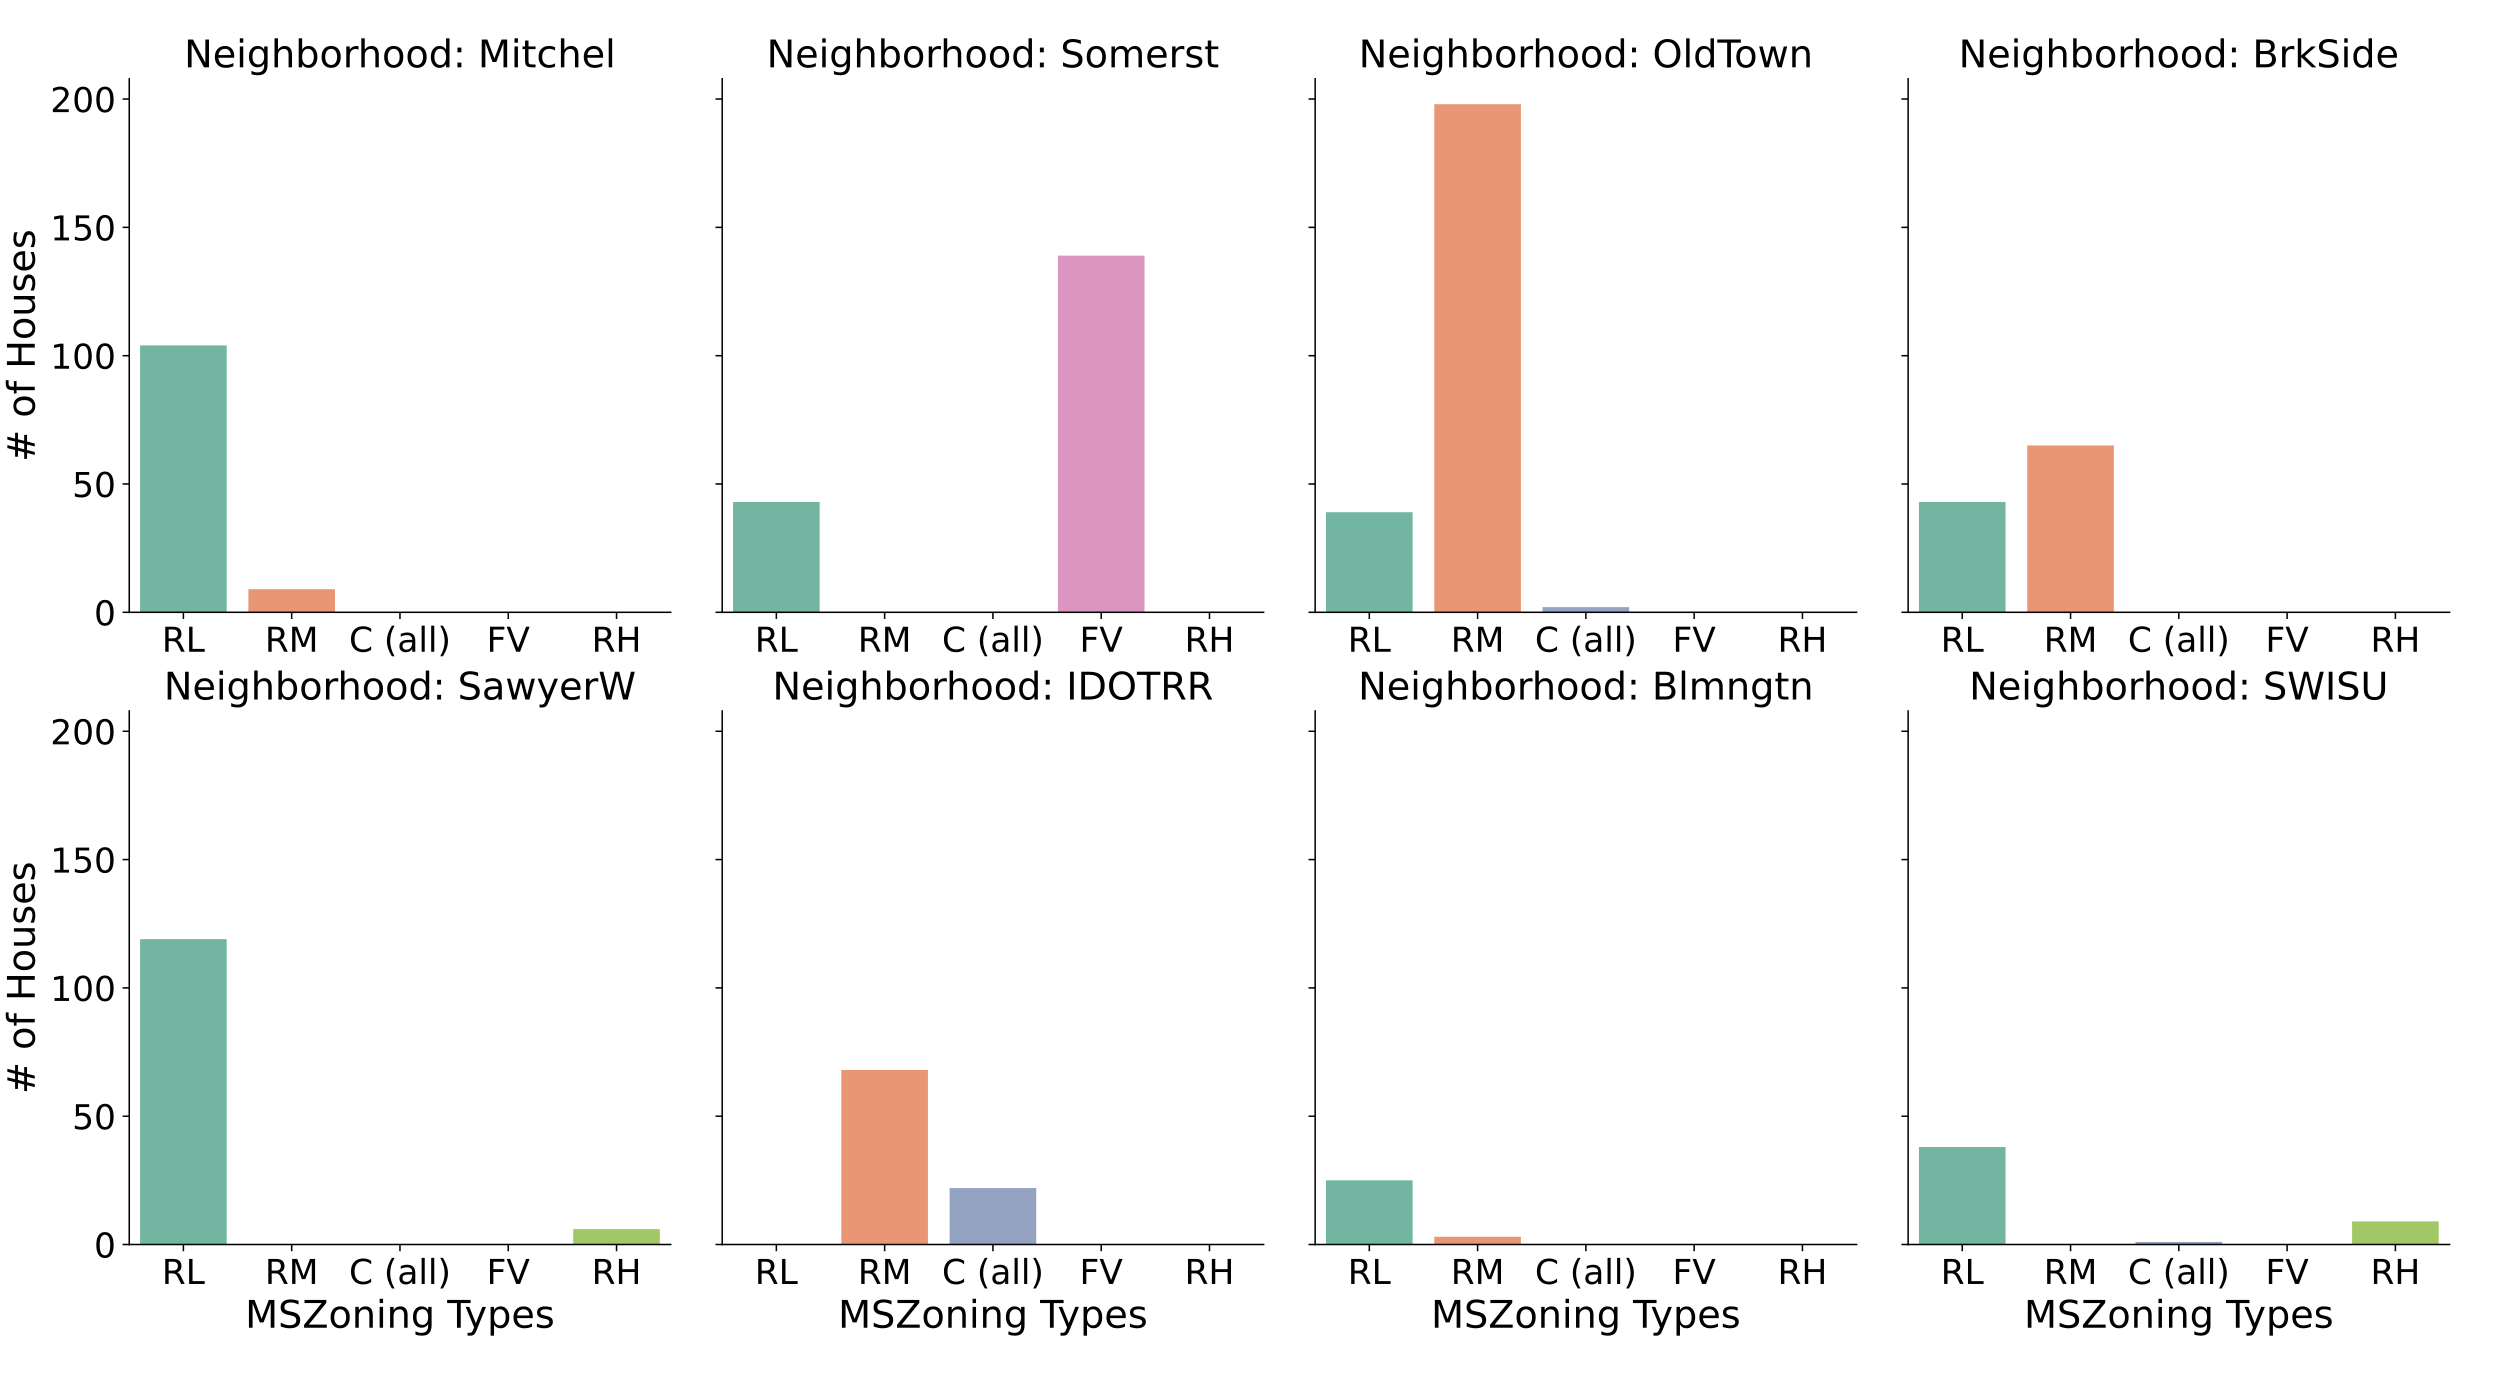 <?xml version="1.0" encoding="utf-8" standalone="no"?>
<!DOCTYPE svg PUBLIC "-//W3C//DTD SVG 1.1//EN"
  "http://www.w3.org/Graphics/SVG/1.1/DTD/svg11.dtd">
<!-- Created with matplotlib (https://matplotlib.org/) -->
<svg height="720pt" version="1.1" viewBox="0 0 1296 720" width="1310pt" xmlns="http://www.w3.org/2000/svg" xmlns:xlink="http://www.w3.org/1999/xlink">
 <defs>
  <style type="text/css">
*{stroke-linecap:butt;stroke-linejoin:round;}
  </style>
 </defs>
 <g id="figure_1">
  <g id="patch_1">
   <path d="M 0 720 
L 1296 720 
L 1296 0 
L 0 0 
z
" style="fill:#ffffff;"/>
  </g>
  <g id="axes_1">
   <g id="patch_2">
    <path d="M 60.73 320.84 
L 344.434 320.84 
L 344.434 41.28 
L 60.73 41.28 
z
" style="fill:#ffffff;"/>
   </g>
   <g id="patch_3">
    <path clip-path="url(#p2ca3e960af)" d="M 66.404 320.84 
L 111.797 320.84 
L 111.797 180.993 
L 66.404 180.993 
z
" style="fill:#72b6a1;"/>
   </g>
   <g id="patch_4">
    <path clip-path="url(#p2ca3e960af)" d="M 123.145 320.84 
L 168.538 320.84 
L 168.538 308.738 
L 123.145 308.738 
z
" style="fill:#e99675;"/>
   </g>
   <g id="patch_5">
    <path clip-path="url(#p2ca3e960af)" d="z
" style="fill:#95a3c3;"/>
   </g>
   <g id="patch_6">
    <path clip-path="url(#p2ca3e960af)" d="z
" style="fill:#db96c0;"/>
   </g>
   <g id="patch_7">
    <path clip-path="url(#p2ca3e960af)" d="z
" style="fill:#a2c865;"/>
   </g>
   <g id="matplotlib.axis_1">
    <g id="xtick_1">
     <g id="line2d_1">
      <defs>
       <path d="M 0 0 
L 0 3.5 
" id="mc301e3ac18" style="stroke:#000000;stroke-width:0.8;"/>
      </defs>
      <g>
       <use style="stroke:#000000;stroke-width:0.8;" x="89.1" xlink:href="#mc301e3ac18" y="320.84"/>
      </g>
     </g>
     <g id="text_1">
      <!-- RL -->
      <defs>
       <path d="M 44.391 34.188 
Q 47.562 33.109 50.562 29.594 
Q 53.562 26.078 56.594 19.922 
L 66.609 0 
L 56 0 
L 46.688 18.703 
Q 43.062 26.031 39.672 28.422 
Q 36.281 30.812 30.422 30.812 
L 19.672 30.812 
L 19.672 0 
L 9.812 0 
L 9.812 72.906 
L 32.078 72.906 
Q 44.578 72.906 50.734 67.672 
Q 56.891 62.453 56.891 51.906 
Q 56.891 45.016 53.688 40.469 
Q 50.484 35.938 44.391 34.188 
z
M 19.672 64.797 
L 19.672 38.922 
L 32.078 38.922 
Q 39.203 38.922 42.844 42.219 
Q 46.484 45.516 46.484 51.906 
Q 46.484 58.297 42.844 61.547 
Q 39.203 64.797 32.078 64.797 
z
" id="DejaVuSans-82"/>
       <path d="M 9.812 72.906 
L 19.672 72.906 
L 19.672 8.297 
L 55.172 8.297 
L 55.172 0 
L 9.812 0 
z
" id="DejaVuSans-76"/>
      </defs>
      <g transform="translate(77.832 341.517)scale(0.18 -0.18)">
       <use xlink:href="#DejaVuSans-82"/>
       <use x="69.482" xlink:href="#DejaVuSans-76"/>
      </g>
     </g>
    </g>
    <g id="xtick_2">
     <g id="line2d_2">
      <g>
       <use style="stroke:#000000;stroke-width:0.8;" x="145.841" xlink:href="#mc301e3ac18" y="320.84"/>
      </g>
     </g>
     <g id="text_2">
      <!-- RM -->
      <defs>
       <path d="M 9.812 72.906 
L 24.516 72.906 
L 43.109 23.297 
L 61.812 72.906 
L 76.516 72.906 
L 76.516 0 
L 66.891 0 
L 66.891 64.016 
L 48.094 14.016 
L 38.188 14.016 
L 19.391 64.016 
L 19.391 0 
L 9.812 0 
z
" id="DejaVuSans-77"/>
      </defs>
      <g transform="translate(131.822 341.517)scale(0.18 -0.18)">
       <use xlink:href="#DejaVuSans-82"/>
       <use x="69.482" xlink:href="#DejaVuSans-77"/>
      </g>
     </g>
    </g>
    <g id="xtick_3">
     <g id="line2d_3">
      <g>
       <use style="stroke:#000000;stroke-width:0.8;" x="202.582" xlink:href="#mc301e3ac18" y="320.84"/>
      </g>
     </g>
     <g id="text_3">
      <!-- C (all) -->
      <defs>
       <path d="M 64.406 67.281 
L 64.406 56.891 
Q 59.422 61.531 53.781 63.812 
Q 48.141 66.109 41.797 66.109 
Q 29.297 66.109 22.656 58.469 
Q 16.016 50.828 16.016 36.375 
Q 16.016 21.969 22.656 14.328 
Q 29.297 6.688 41.797 6.688 
Q 48.141 6.688 53.781 8.984 
Q 59.422 11.281 64.406 15.922 
L 64.406 5.609 
Q 59.234 2.094 53.438 0.328 
Q 47.656 -1.422 41.219 -1.422 
Q 24.656 -1.422 15.125 8.703 
Q 5.609 18.844 5.609 36.375 
Q 5.609 53.953 15.125 64.078 
Q 24.656 74.219 41.219 74.219 
Q 47.75 74.219 53.531 72.484 
Q 59.328 70.75 64.406 67.281 
z
" id="DejaVuSans-67"/>
       <path id="DejaVuSans-32"/>
       <path d="M 31 75.875 
Q 24.469 64.656 21.281 53.656 
Q 18.109 42.672 18.109 31.391 
Q 18.109 20.125 21.312 9.062 
Q 24.516 -2 31 -13.188 
L 23.188 -13.188 
Q 15.875 -1.703 12.234 9.375 
Q 8.594 20.453 8.594 31.391 
Q 8.594 42.281 12.203 53.312 
Q 15.828 64.359 23.188 75.875 
z
" id="DejaVuSans-40"/>
       <path d="M 34.281 27.484 
Q 23.391 27.484 19.188 25 
Q 14.984 22.516 14.984 16.5 
Q 14.984 11.719 18.141 8.906 
Q 21.297 6.109 26.703 6.109 
Q 34.188 6.109 38.703 11.406 
Q 43.219 16.703 43.219 25.484 
L 43.219 27.484 
z
M 52.203 31.203 
L 52.203 0 
L 43.219 0 
L 43.219 8.297 
Q 40.141 3.328 35.547 0.953 
Q 30.953 -1.422 24.312 -1.422 
Q 15.922 -1.422 10.953 3.297 
Q 6 8.016 6 15.922 
Q 6 25.141 12.172 29.828 
Q 18.359 34.516 30.609 34.516 
L 43.219 34.516 
L 43.219 35.406 
Q 43.219 41.609 39.141 45 
Q 35.062 48.391 27.688 48.391 
Q 23 48.391 18.547 47.266 
Q 14.109 46.141 10.016 43.891 
L 10.016 52.203 
Q 14.938 54.109 19.578 55.047 
Q 24.219 56 28.609 56 
Q 40.484 56 46.344 49.844 
Q 52.203 43.703 52.203 31.203 
z
" id="DejaVuSans-97"/>
       <path d="M 9.422 75.984 
L 18.406 75.984 
L 18.406 0 
L 9.422 0 
z
" id="DejaVuSans-108"/>
       <path d="M 8.016 75.875 
L 15.828 75.875 
Q 23.141 64.359 26.781 53.312 
Q 30.422 42.281 30.422 31.391 
Q 30.422 20.453 26.781 9.375 
Q 23.141 -1.703 15.828 -13.188 
L 8.016 -13.188 
Q 14.5 -2 17.703 9.062 
Q 20.906 20.125 20.906 31.391 
Q 20.906 42.672 17.703 53.656 
Q 14.5 64.656 8.016 75.875 
z
" id="DejaVuSans-41"/>
      </defs>
      <g transform="translate(175.899 341.517)scale(0.18 -0.18)">
       <use xlink:href="#DejaVuSans-67"/>
       <use x="69.824" xlink:href="#DejaVuSans-32"/>
       <use x="101.611" xlink:href="#DejaVuSans-40"/>
       <use x="140.625" xlink:href="#DejaVuSans-97"/>
       <use x="201.904" xlink:href="#DejaVuSans-108"/>
       <use x="229.688" xlink:href="#DejaVuSans-108"/>
       <use x="257.471" xlink:href="#DejaVuSans-41"/>
      </g>
     </g>
    </g>
    <g id="xtick_4">
     <g id="line2d_4">
      <g>
       <use style="stroke:#000000;stroke-width:0.8;" x="259.323" xlink:href="#mc301e3ac18" y="320.84"/>
      </g>
     </g>
     <g id="text_4">
      <!-- FV -->
      <defs>
       <path d="M 9.812 72.906 
L 51.703 72.906 
L 51.703 64.594 
L 19.672 64.594 
L 19.672 43.109 
L 48.578 43.109 
L 48.578 34.812 
L 19.672 34.812 
L 19.672 0 
L 9.812 0 
z
" id="DejaVuSans-70"/>
       <path d="M 28.609 0 
L 0.781 72.906 
L 11.078 72.906 
L 34.188 11.531 
L 57.328 72.906 
L 67.578 72.906 
L 39.797 0 
z
" id="DejaVuSans-86"/>
      </defs>
      <g transform="translate(247.99 341.517)scale(0.18 -0.18)">
       <use xlink:href="#DejaVuSans-70"/>
       <use x="57.52" xlink:href="#DejaVuSans-86"/>
      </g>
     </g>
    </g>
    <g id="xtick_5">
     <g id="line2d_5">
      <g>
       <use style="stroke:#000000;stroke-width:0.8;" x="316.064" xlink:href="#mc301e3ac18" y="320.84"/>
      </g>
     </g>
     <g id="text_5">
      <!-- RH -->
      <defs>
       <path d="M 9.812 72.906 
L 19.672 72.906 
L 19.672 43.016 
L 55.516 43.016 
L 55.516 72.906 
L 65.375 72.906 
L 65.375 0 
L 55.516 0 
L 55.516 34.719 
L 19.672 34.719 
L 19.672 0 
L 9.812 0 
z
" id="DejaVuSans-72"/>
      </defs>
      <g transform="translate(303.042 341.517)scale(0.18 -0.18)">
       <use xlink:href="#DejaVuSans-82"/>
       <use x="69.482" xlink:href="#DejaVuSans-72"/>
      </g>
     </g>
    </g>
   </g>
   <g id="matplotlib.axis_2">
    <g id="ytick_1">
     <g id="line2d_6">
      <defs>
       <path d="M 0 0 
L -3.5 0 
" id="m1a8aec11ad" style="stroke:#000000;stroke-width:0.8;"/>
      </defs>
      <g>
       <use style="stroke:#000000;stroke-width:0.8;" x="60.73" xlink:href="#m1a8aec11ad" y="320.84"/>
      </g>
     </g>
     <g id="text_6">
      <!-- 0 -->
      <defs>
       <path d="M 31.781 66.406 
Q 24.172 66.406 20.328 58.906 
Q 16.5 51.422 16.5 36.375 
Q 16.5 21.391 20.328 13.891 
Q 24.172 6.391 31.781 6.391 
Q 39.453 6.391 43.281 13.891 
Q 47.125 21.391 47.125 36.375 
Q 47.125 51.422 43.281 58.906 
Q 39.453 66.406 31.781 66.406 
z
M 31.781 74.219 
Q 44.047 74.219 50.516 64.516 
Q 56.984 54.828 56.984 36.375 
Q 56.984 17.969 50.516 8.266 
Q 44.047 -1.422 31.781 -1.422 
Q 19.531 -1.422 13.062 8.266 
Q 6.594 17.969 6.594 36.375 
Q 6.594 54.828 13.062 64.516 
Q 19.531 74.219 31.781 74.219 
z
" id="DejaVuSans-48"/>
      </defs>
      <g transform="translate(42.278 327.679)scale(0.18 -0.18)">
       <use xlink:href="#DejaVuSans-48"/>
      </g>
     </g>
    </g>
    <g id="ytick_2">
     <g id="line2d_7">
      <g>
       <use style="stroke:#000000;stroke-width:0.8;" x="60.73" xlink:href="#m1a8aec11ad" y="253.606"/>
      </g>
     </g>
     <g id="text_7">
      <!-- 50 -->
      <defs>
       <path d="M 10.797 72.906 
L 49.516 72.906 
L 49.516 64.594 
L 19.828 64.594 
L 19.828 46.734 
Q 21.969 47.469 24.109 47.828 
Q 26.266 48.188 28.422 48.188 
Q 40.625 48.188 47.75 41.5 
Q 54.891 34.812 54.891 23.391 
Q 54.891 11.625 47.562 5.094 
Q 40.234 -1.422 26.906 -1.422 
Q 22.312 -1.422 17.547 -0.641 
Q 12.797 0.141 7.719 1.703 
L 7.719 11.625 
Q 12.109 9.234 16.797 8.062 
Q 21.484 6.891 26.703 6.891 
Q 35.156 6.891 40.078 11.328 
Q 45.016 15.766 45.016 23.391 
Q 45.016 31 40.078 35.438 
Q 35.156 39.891 26.703 39.891 
Q 22.75 39.891 18.812 39.016 
Q 14.891 38.141 10.797 36.281 
z
" id="DejaVuSans-53"/>
      </defs>
      <g transform="translate(30.825 260.444)scale(0.18 -0.18)">
       <use xlink:href="#DejaVuSans-53"/>
       <use x="63.623" xlink:href="#DejaVuSans-48"/>
      </g>
     </g>
    </g>
    <g id="ytick_3">
     <g id="line2d_8">
      <g>
       <use style="stroke:#000000;stroke-width:0.8;" x="60.73" xlink:href="#m1a8aec11ad" y="186.372"/>
      </g>
     </g>
     <g id="text_8">
      <!-- 100 -->
      <defs>
       <path d="M 12.406 8.297 
L 28.516 8.297 
L 28.516 63.922 
L 10.984 60.406 
L 10.984 69.391 
L 28.422 72.906 
L 38.281 72.906 
L 38.281 8.297 
L 54.391 8.297 
L 54.391 0 
L 12.406 0 
z
" id="DejaVuSans-49"/>
      </defs>
      <g transform="translate(19.372 193.21)scale(0.18 -0.18)">
       <use xlink:href="#DejaVuSans-49"/>
       <use x="63.623" xlink:href="#DejaVuSans-48"/>
       <use x="127.246" xlink:href="#DejaVuSans-48"/>
      </g>
     </g>
    </g>
    <g id="ytick_4">
     <g id="line2d_9">
      <g>
       <use style="stroke:#000000;stroke-width:0.8;" x="60.73" xlink:href="#m1a8aec11ad" y="119.137"/>
      </g>
     </g>
     <g id="text_9">
      <!-- 150 -->
      <g transform="translate(19.372 125.976)scale(0.18 -0.18)">
       <use xlink:href="#DejaVuSans-49"/>
       <use x="63.623" xlink:href="#DejaVuSans-53"/>
       <use x="127.246" xlink:href="#DejaVuSans-48"/>
      </g>
     </g>
    </g>
    <g id="ytick_5">
     <g id="line2d_10">
      <g>
       <use style="stroke:#000000;stroke-width:0.8;" x="60.73" xlink:href="#m1a8aec11ad" y="51.903"/>
      </g>
     </g>
     <g id="text_10">
      <!-- 200 -->
      <defs>
       <path d="M 19.188 8.297 
L 53.609 8.297 
L 53.609 0 
L 7.328 0 
L 7.328 8.297 
Q 12.938 14.109 22.625 23.891 
Q 32.328 33.688 34.812 36.531 
Q 39.547 41.844 41.422 45.531 
Q 43.312 49.219 43.312 52.781 
Q 43.312 58.594 39.234 62.25 
Q 35.156 65.922 28.609 65.922 
Q 23.969 65.922 18.812 64.312 
Q 13.672 62.703 7.812 59.422 
L 7.812 69.391 
Q 13.766 71.781 18.938 73 
Q 24.125 74.219 28.422 74.219 
Q 39.75 74.219 46.484 68.547 
Q 53.219 62.891 53.219 53.422 
Q 53.219 48.922 51.531 44.891 
Q 49.859 40.875 45.406 35.406 
Q 44.188 33.984 37.641 27.219 
Q 31.109 20.453 19.188 8.297 
z
" id="DejaVuSans-50"/>
      </defs>
      <g transform="translate(19.372 58.742)scale(0.18 -0.18)">
       <use xlink:href="#DejaVuSans-50"/>
       <use x="63.623" xlink:href="#DejaVuSans-48"/>
       <use x="127.246" xlink:href="#DejaVuSans-48"/>
      </g>
     </g>
    </g>
    <g id="text_11">
     <!-- # of Houses -->
     <defs>
      <path d="M 51.125 44 
L 36.922 44 
L 32.812 27.688 
L 47.125 27.688 
z
M 43.797 71.781 
L 38.719 51.516 
L 52.984 51.516 
L 58.109 71.781 
L 65.922 71.781 
L 60.891 51.516 
L 76.125 51.516 
L 76.125 44 
L 58.984 44 
L 54.984 27.688 
L 70.516 27.688 
L 70.516 20.219 
L 53.078 20.219 
L 48 0 
L 40.188 0 
L 45.219 20.219 
L 30.906 20.219 
L 25.875 0 
L 18.016 0 
L 23.094 20.219 
L 7.719 20.219 
L 7.719 27.688 
L 24.906 27.688 
L 29 44 
L 13.281 44 
L 13.281 51.516 
L 30.906 51.516 
L 35.891 71.781 
z
" id="DejaVuSans-35"/>
      <path d="M 30.609 48.391 
Q 23.391 48.391 19.188 42.75 
Q 14.984 37.109 14.984 27.297 
Q 14.984 17.484 19.156 11.844 
Q 23.344 6.203 30.609 6.203 
Q 37.797 6.203 41.984 11.859 
Q 46.188 17.531 46.188 27.297 
Q 46.188 37.016 41.984 42.703 
Q 37.797 48.391 30.609 48.391 
z
M 30.609 56 
Q 42.328 56 49.016 48.375 
Q 55.719 40.766 55.719 27.297 
Q 55.719 13.875 49.016 6.219 
Q 42.328 -1.422 30.609 -1.422 
Q 18.844 -1.422 12.172 6.219 
Q 5.516 13.875 5.516 27.297 
Q 5.516 40.766 12.172 48.375 
Q 18.844 56 30.609 56 
z
" id="DejaVuSans-111"/>
      <path d="M 37.109 75.984 
L 37.109 68.5 
L 28.516 68.5 
Q 23.688 68.5 21.797 66.547 
Q 19.922 64.594 19.922 59.516 
L 19.922 54.688 
L 34.719 54.688 
L 34.719 47.703 
L 19.922 47.703 
L 19.922 0 
L 10.891 0 
L 10.891 47.703 
L 2.297 47.703 
L 2.297 54.688 
L 10.891 54.688 
L 10.891 58.5 
Q 10.891 67.625 15.141 71.797 
Q 19.391 75.984 28.609 75.984 
z
" id="DejaVuSans-102"/>
      <path d="M 8.5 21.578 
L 8.5 54.688 
L 17.484 54.688 
L 17.484 21.922 
Q 17.484 14.156 20.5 10.266 
Q 23.531 6.391 29.594 6.391 
Q 36.859 6.391 41.078 11.031 
Q 45.312 15.672 45.312 23.688 
L 45.312 54.688 
L 54.297 54.688 
L 54.297 0 
L 45.312 0 
L 45.312 8.406 
Q 42.047 3.422 37.719 1 
Q 33.406 -1.422 27.688 -1.422 
Q 18.266 -1.422 13.375 4.438 
Q 8.5 10.297 8.5 21.578 
z
M 31.109 56 
z
" id="DejaVuSans-117"/>
      <path d="M 44.281 53.078 
L 44.281 44.578 
Q 40.484 46.531 36.375 47.5 
Q 32.281 48.484 27.875 48.484 
Q 21.188 48.484 17.844 46.438 
Q 14.5 44.391 14.5 40.281 
Q 14.5 37.156 16.891 35.375 
Q 19.281 33.594 26.516 31.984 
L 29.594 31.297 
Q 39.156 29.25 43.188 25.516 
Q 47.219 21.781 47.219 15.094 
Q 47.219 7.469 41.188 3.016 
Q 35.156 -1.422 24.609 -1.422 
Q 20.219 -1.422 15.453 -0.562 
Q 10.688 0.297 5.422 2 
L 5.422 11.281 
Q 10.406 8.688 15.234 7.391 
Q 20.062 6.109 24.812 6.109 
Q 31.156 6.109 34.562 8.281 
Q 37.984 10.453 37.984 14.406 
Q 37.984 18.062 35.516 20.016 
Q 33.062 21.969 24.703 23.781 
L 21.578 24.516 
Q 13.234 26.266 9.516 29.906 
Q 5.812 33.547 5.812 39.891 
Q 5.812 47.609 11.281 51.797 
Q 16.75 56 26.812 56 
Q 31.781 56 36.172 55.266 
Q 40.578 54.547 44.281 53.078 
z
" id="DejaVuSans-115"/>
      <path d="M 56.203 29.594 
L 56.203 25.203 
L 14.891 25.203 
Q 15.484 15.922 20.484 11.062 
Q 25.484 6.203 34.422 6.203 
Q 39.594 6.203 44.453 7.469 
Q 49.312 8.734 54.109 11.281 
L 54.109 2.781 
Q 49.266 0.734 44.188 -0.344 
Q 39.109 -1.422 33.891 -1.422 
Q 20.797 -1.422 13.156 6.188 
Q 5.516 13.812 5.516 26.812 
Q 5.516 40.234 12.766 48.109 
Q 20.016 56 32.328 56 
Q 43.359 56 49.781 48.891 
Q 56.203 41.797 56.203 29.594 
z
M 47.219 32.234 
Q 47.125 39.594 43.094 43.984 
Q 39.062 48.391 32.422 48.391 
Q 24.906 48.391 20.391 44.141 
Q 15.875 39.891 15.188 32.172 
z
" id="DejaVuSans-101"/>
     </defs>
     <g transform="translate(11.213 241.983)rotate(-90)scale(0.2 -0.2)">
      <use xlink:href="#DejaVuSans-35"/>
      <use x="83.789" xlink:href="#DejaVuSans-32"/>
      <use x="115.576" xlink:href="#DejaVuSans-111"/>
      <use x="176.758" xlink:href="#DejaVuSans-102"/>
      <use x="211.963" xlink:href="#DejaVuSans-32"/>
      <use x="243.75" xlink:href="#DejaVuSans-72"/>
      <use x="318.945" xlink:href="#DejaVuSans-111"/>
      <use x="380.127" xlink:href="#DejaVuSans-117"/>
      <use x="443.506" xlink:href="#DejaVuSans-115"/>
      <use x="495.605" xlink:href="#DejaVuSans-101"/>
      <use x="557.129" xlink:href="#DejaVuSans-115"/>
     </g>
    </g>
   </g>
   <g id="patch_8">
    <path d="M 60.73 320.84 
L 60.73 41.28 
" style="fill:none;stroke:#000000;stroke-linecap:square;stroke-linejoin:miter;stroke-width:0.8;"/>
   </g>
   <g id="patch_9">
    <path d="M 60.73 320.84 
L 344.434 320.84 
" style="fill:none;stroke:#000000;stroke-linecap:square;stroke-linejoin:miter;stroke-width:0.8;"/>
   </g>
   <g id="text_12">
    <!-- Neighborhood: Mitchel -->
    <defs>
     <path d="M 9.812 72.906 
L 23.094 72.906 
L 55.422 11.922 
L 55.422 72.906 
L 64.984 72.906 
L 64.984 0 
L 51.703 0 
L 19.391 60.984 
L 19.391 0 
L 9.812 0 
z
" id="DejaVuSans-78"/>
     <path d="M 9.422 54.688 
L 18.406 54.688 
L 18.406 0 
L 9.422 0 
z
M 9.422 75.984 
L 18.406 75.984 
L 18.406 64.594 
L 9.422 64.594 
z
" id="DejaVuSans-105"/>
     <path d="M 45.406 27.984 
Q 45.406 37.75 41.375 43.109 
Q 37.359 48.484 30.078 48.484 
Q 22.859 48.484 18.828 43.109 
Q 14.797 37.75 14.797 27.984 
Q 14.797 18.266 18.828 12.891 
Q 22.859 7.516 30.078 7.516 
Q 37.359 7.516 41.375 12.891 
Q 45.406 18.266 45.406 27.984 
z
M 54.391 6.781 
Q 54.391 -7.172 48.188 -13.984 
Q 42 -20.797 29.203 -20.797 
Q 24.469 -20.797 20.266 -20.094 
Q 16.062 -19.391 12.109 -17.922 
L 12.109 -9.188 
Q 16.062 -11.328 19.922 -12.344 
Q 23.781 -13.375 27.781 -13.375 
Q 36.625 -13.375 41.016 -8.766 
Q 45.406 -4.156 45.406 5.172 
L 45.406 9.625 
Q 42.625 4.781 38.281 2.391 
Q 33.938 0 27.875 0 
Q 17.828 0 11.672 7.656 
Q 5.516 15.328 5.516 27.984 
Q 5.516 40.672 11.672 48.328 
Q 17.828 56 27.875 56 
Q 33.938 56 38.281 53.609 
Q 42.625 51.219 45.406 46.391 
L 45.406 54.688 
L 54.391 54.688 
z
" id="DejaVuSans-103"/>
     <path d="M 54.891 33.016 
L 54.891 0 
L 45.906 0 
L 45.906 32.719 
Q 45.906 40.484 42.875 44.328 
Q 39.844 48.188 33.797 48.188 
Q 26.516 48.188 22.312 43.547 
Q 18.109 38.922 18.109 30.906 
L 18.109 0 
L 9.078 0 
L 9.078 75.984 
L 18.109 75.984 
L 18.109 46.188 
Q 21.344 51.125 25.703 53.562 
Q 30.078 56 35.797 56 
Q 45.219 56 50.047 50.172 
Q 54.891 44.344 54.891 33.016 
z
" id="DejaVuSans-104"/>
     <path d="M 48.688 27.297 
Q 48.688 37.203 44.609 42.844 
Q 40.531 48.484 33.406 48.484 
Q 26.266 48.484 22.188 42.844 
Q 18.109 37.203 18.109 27.297 
Q 18.109 17.391 22.188 11.75 
Q 26.266 6.109 33.406 6.109 
Q 40.531 6.109 44.609 11.75 
Q 48.688 17.391 48.688 27.297 
z
M 18.109 46.391 
Q 20.953 51.266 25.266 53.625 
Q 29.594 56 35.594 56 
Q 45.562 56 51.781 48.094 
Q 58.016 40.188 58.016 27.297 
Q 58.016 14.406 51.781 6.484 
Q 45.562 -1.422 35.594 -1.422 
Q 29.594 -1.422 25.266 0.953 
Q 20.953 3.328 18.109 8.203 
L 18.109 0 
L 9.078 0 
L 9.078 75.984 
L 18.109 75.984 
z
" id="DejaVuSans-98"/>
     <path d="M 41.109 46.297 
Q 39.594 47.172 37.812 47.578 
Q 36.031 48 33.891 48 
Q 26.266 48 22.188 43.047 
Q 18.109 38.094 18.109 28.812 
L 18.109 0 
L 9.078 0 
L 9.078 54.688 
L 18.109 54.688 
L 18.109 46.188 
Q 20.953 51.172 25.484 53.578 
Q 30.031 56 36.531 56 
Q 37.453 56 38.578 55.875 
Q 39.703 55.766 41.062 55.516 
z
" id="DejaVuSans-114"/>
     <path d="M 45.406 46.391 
L 45.406 75.984 
L 54.391 75.984 
L 54.391 0 
L 45.406 0 
L 45.406 8.203 
Q 42.578 3.328 38.25 0.953 
Q 33.938 -1.422 27.875 -1.422 
Q 17.969 -1.422 11.734 6.484 
Q 5.516 14.406 5.516 27.297 
Q 5.516 40.188 11.734 48.094 
Q 17.969 56 27.875 56 
Q 33.938 56 38.25 53.625 
Q 42.578 51.266 45.406 46.391 
z
M 14.797 27.297 
Q 14.797 17.391 18.875 11.75 
Q 22.953 6.109 30.078 6.109 
Q 37.203 6.109 41.297 11.75 
Q 45.406 17.391 45.406 27.297 
Q 45.406 37.203 41.297 42.844 
Q 37.203 48.484 30.078 48.484 
Q 22.953 48.484 18.875 42.844 
Q 14.797 37.203 14.797 27.297 
z
" id="DejaVuSans-100"/>
     <path d="M 11.719 12.406 
L 22.016 12.406 
L 22.016 0 
L 11.719 0 
z
M 11.719 51.703 
L 22.016 51.703 
L 22.016 39.312 
L 11.719 39.312 
z
" id="DejaVuSans-58"/>
     <path d="M 18.312 70.219 
L 18.312 54.688 
L 36.812 54.688 
L 36.812 47.703 
L 18.312 47.703 
L 18.312 18.016 
Q 18.312 11.328 20.141 9.422 
Q 21.969 7.516 27.594 7.516 
L 36.812 7.516 
L 36.812 0 
L 27.594 0 
Q 17.188 0 13.234 3.875 
Q 9.281 7.766 9.281 18.016 
L 9.281 47.703 
L 2.688 47.703 
L 2.688 54.688 
L 9.281 54.688 
L 9.281 70.219 
z
" id="DejaVuSans-116"/>
     <path d="M 48.781 52.594 
L 48.781 44.188 
Q 44.969 46.297 41.141 47.344 
Q 37.312 48.391 33.406 48.391 
Q 24.656 48.391 19.812 42.844 
Q 14.984 37.312 14.984 27.297 
Q 14.984 17.281 19.812 11.734 
Q 24.656 6.203 33.406 6.203 
Q 37.312 6.203 41.141 7.25 
Q 44.969 8.297 48.781 10.406 
L 48.781 2.094 
Q 45.016 0.344 40.984 -0.531 
Q 36.969 -1.422 32.422 -1.422 
Q 20.062 -1.422 12.781 6.344 
Q 5.516 14.109 5.516 27.297 
Q 5.516 40.672 12.859 48.328 
Q 20.219 56 33.016 56 
Q 37.156 56 41.109 55.141 
Q 45.062 54.297 48.781 52.594 
z
" id="DejaVuSans-99"/>
    </defs>
    <g transform="translate(89.516 35.28)scale(0.2 -0.2)">
     <use xlink:href="#DejaVuSans-78"/>
     <use x="74.805" xlink:href="#DejaVuSans-101"/>
     <use x="136.328" xlink:href="#DejaVuSans-105"/>
     <use x="164.111" xlink:href="#DejaVuSans-103"/>
     <use x="227.588" xlink:href="#DejaVuSans-104"/>
     <use x="290.967" xlink:href="#DejaVuSans-98"/>
     <use x="354.443" xlink:href="#DejaVuSans-111"/>
     <use x="415.625" xlink:href="#DejaVuSans-114"/>
     <use x="454.988" xlink:href="#DejaVuSans-104"/>
     <use x="518.367" xlink:href="#DejaVuSans-111"/>
     <use x="579.549" xlink:href="#DejaVuSans-111"/>
     <use x="640.73" xlink:href="#DejaVuSans-100"/>
     <use x="704.207" xlink:href="#DejaVuSans-58"/>
     <use x="737.898" xlink:href="#DejaVuSans-32"/>
     <use x="769.686" xlink:href="#DejaVuSans-77"/>
     <use x="855.965" xlink:href="#DejaVuSans-105"/>
     <use x="883.748" xlink:href="#DejaVuSans-116"/>
     <use x="922.957" xlink:href="#DejaVuSans-99"/>
     <use x="977.938" xlink:href="#DejaVuSans-104"/>
     <use x="1041.316" xlink:href="#DejaVuSans-101"/>
     <use x="1102.84" xlink:href="#DejaVuSans-108"/>
    </g>
   </g>
  </g>
  <g id="axes_2">
   <g id="patch_10">
    <path d="M 371.439 320.84 
L 655.143 320.84 
L 655.143 41.28 
L 371.439 41.28 
z
" style="fill:#ffffff;"/>
   </g>
   <g id="patch_11">
    <path clip-path="url(#p3523334d39)" d="M 377.113 320.84 
L 422.505 320.84 
L 422.505 263.019 
L 377.113 263.019 
z
" style="fill:#72b6a1;"/>
   </g>
   <g id="patch_12">
    <path clip-path="url(#p3523334d39)" d="z
" style="fill:#e99675;"/>
   </g>
   <g id="patch_13">
    <path clip-path="url(#p3523334d39)" d="z
" style="fill:#95a3c3;"/>
   </g>
   <g id="patch_14">
    <path clip-path="url(#p3523334d39)" d="M 547.335 320.84 
L 592.728 320.84 
L 592.728 133.929 
L 547.335 133.929 
z
" style="fill:#db96c0;"/>
   </g>
   <g id="patch_15">
    <path clip-path="url(#p3523334d39)" d="z
" style="fill:#a2c865;"/>
   </g>
   <g id="matplotlib.axis_3">
    <g id="xtick_6">
     <g id="line2d_11">
      <g>
       <use style="stroke:#000000;stroke-width:0.8;" x="399.809" xlink:href="#mc301e3ac18" y="320.84"/>
      </g>
     </g>
     <g id="text_13">
      <!-- RL -->
      <g transform="translate(388.541 341.517)scale(0.18 -0.18)">
       <use xlink:href="#DejaVuSans-82"/>
       <use x="69.482" xlink:href="#DejaVuSans-76"/>
      </g>
     </g>
    </g>
    <g id="xtick_7">
     <g id="line2d_12">
      <g>
       <use style="stroke:#000000;stroke-width:0.8;" x="456.55" xlink:href="#mc301e3ac18" y="320.84"/>
      </g>
     </g>
     <g id="text_14">
      <!-- RM -->
      <g transform="translate(442.531 341.517)scale(0.18 -0.18)">
       <use xlink:href="#DejaVuSans-82"/>
       <use x="69.482" xlink:href="#DejaVuSans-77"/>
      </g>
     </g>
    </g>
    <g id="xtick_8">
     <g id="line2d_13">
      <g>
       <use style="stroke:#000000;stroke-width:0.8;" x="513.291" xlink:href="#mc301e3ac18" y="320.84"/>
      </g>
     </g>
     <g id="text_15">
      <!-- C (all) -->
      <g transform="translate(486.607 341.517)scale(0.18 -0.18)">
       <use xlink:href="#DejaVuSans-67"/>
       <use x="69.824" xlink:href="#DejaVuSans-32"/>
       <use x="101.611" xlink:href="#DejaVuSans-40"/>
       <use x="140.625" xlink:href="#DejaVuSans-97"/>
       <use x="201.904" xlink:href="#DejaVuSans-108"/>
       <use x="229.688" xlink:href="#DejaVuSans-108"/>
       <use x="257.471" xlink:href="#DejaVuSans-41"/>
      </g>
     </g>
    </g>
    <g id="xtick_9">
     <g id="line2d_14">
      <g>
       <use style="stroke:#000000;stroke-width:0.8;" x="570.032" xlink:href="#mc301e3ac18" y="320.84"/>
      </g>
     </g>
     <g id="text_16">
      <!-- FV -->
      <g transform="translate(558.699 341.517)scale(0.18 -0.18)">
       <use xlink:href="#DejaVuSans-70"/>
       <use x="57.52" xlink:href="#DejaVuSans-86"/>
      </g>
     </g>
    </g>
    <g id="xtick_10">
     <g id="line2d_15">
      <g>
       <use style="stroke:#000000;stroke-width:0.8;" x="626.772" xlink:href="#mc301e3ac18" y="320.84"/>
      </g>
     </g>
     <g id="text_17">
      <!-- RH -->
      <g transform="translate(613.751 341.517)scale(0.18 -0.18)">
       <use xlink:href="#DejaVuSans-82"/>
       <use x="69.482" xlink:href="#DejaVuSans-72"/>
      </g>
     </g>
    </g>
   </g>
   <g id="matplotlib.axis_4">
    <g id="ytick_6">
     <g id="line2d_16">
      <g>
       <use style="stroke:#000000;stroke-width:0.8;" x="371.439" xlink:href="#m1a8aec11ad" y="320.84"/>
      </g>
     </g>
    </g>
    <g id="ytick_7">
     <g id="line2d_17">
      <g>
       <use style="stroke:#000000;stroke-width:0.8;" x="371.439" xlink:href="#m1a8aec11ad" y="253.606"/>
      </g>
     </g>
    </g>
    <g id="ytick_8">
     <g id="line2d_18">
      <g>
       <use style="stroke:#000000;stroke-width:0.8;" x="371.439" xlink:href="#m1a8aec11ad" y="186.372"/>
      </g>
     </g>
    </g>
    <g id="ytick_9">
     <g id="line2d_19">
      <g>
       <use style="stroke:#000000;stroke-width:0.8;" x="371.439" xlink:href="#m1a8aec11ad" y="119.137"/>
      </g>
     </g>
    </g>
    <g id="ytick_10">
     <g id="line2d_20">
      <g>
       <use style="stroke:#000000;stroke-width:0.8;" x="371.439" xlink:href="#m1a8aec11ad" y="51.903"/>
      </g>
     </g>
    </g>
   </g>
   <g id="patch_16">
    <path d="M 371.439 320.84 
L 371.439 41.28 
" style="fill:none;stroke:#000000;stroke-linecap:square;stroke-linejoin:miter;stroke-width:0.8;"/>
   </g>
   <g id="patch_17">
    <path d="M 371.439 320.84 
L 655.143 320.84 
" style="fill:none;stroke:#000000;stroke-linecap:square;stroke-linejoin:miter;stroke-width:0.8;"/>
   </g>
   <g id="text_18">
    <!-- Neighborhood: Somerst -->
    <defs>
     <path d="M 53.516 70.516 
L 53.516 60.891 
Q 47.906 63.578 42.922 64.891 
Q 37.938 66.219 33.297 66.219 
Q 25.25 66.219 20.875 63.094 
Q 16.5 59.969 16.5 54.203 
Q 16.5 49.359 19.406 46.891 
Q 22.312 44.438 30.422 42.922 
L 36.375 41.703 
Q 47.406 39.594 52.656 34.297 
Q 57.906 29 57.906 20.125 
Q 57.906 9.516 50.797 4.047 
Q 43.703 -1.422 29.984 -1.422 
Q 24.812 -1.422 18.969 -0.25 
Q 13.141 0.922 6.891 3.219 
L 6.891 13.375 
Q 12.891 10.016 18.656 8.297 
Q 24.422 6.594 29.984 6.594 
Q 38.422 6.594 43.016 9.906 
Q 47.609 13.234 47.609 19.391 
Q 47.609 24.75 44.312 27.781 
Q 41.016 30.812 33.5 32.328 
L 27.484 33.5 
Q 16.453 35.688 11.516 40.375 
Q 6.594 45.062 6.594 53.422 
Q 6.594 63.094 13.406 68.656 
Q 20.219 74.219 32.172 74.219 
Q 37.312 74.219 42.625 73.281 
Q 47.953 72.359 53.516 70.516 
z
" id="DejaVuSans-83"/>
     <path d="M 52 44.188 
Q 55.375 50.25 60.062 53.125 
Q 64.75 56 71.094 56 
Q 79.641 56 84.281 50.016 
Q 88.922 44.047 88.922 33.016 
L 88.922 0 
L 79.891 0 
L 79.891 32.719 
Q 79.891 40.578 77.094 44.375 
Q 74.312 48.188 68.609 48.188 
Q 61.625 48.188 57.562 43.547 
Q 53.516 38.922 53.516 30.906 
L 53.516 0 
L 44.484 0 
L 44.484 32.719 
Q 44.484 40.625 41.703 44.406 
Q 38.922 48.188 33.109 48.188 
Q 26.219 48.188 22.156 43.531 
Q 18.109 38.875 18.109 30.906 
L 18.109 0 
L 9.078 0 
L 9.078 54.688 
L 18.109 54.688 
L 18.109 46.188 
Q 21.188 51.219 25.484 53.609 
Q 29.781 56 35.688 56 
Q 41.656 56 45.828 52.969 
Q 50 49.953 52 44.188 
z
" id="DejaVuSans-109"/>
    </defs>
    <g transform="translate(394.717 35.28)scale(0.2 -0.2)">
     <use xlink:href="#DejaVuSans-78"/>
     <use x="74.805" xlink:href="#DejaVuSans-101"/>
     <use x="136.328" xlink:href="#DejaVuSans-105"/>
     <use x="164.111" xlink:href="#DejaVuSans-103"/>
     <use x="227.588" xlink:href="#DejaVuSans-104"/>
     <use x="290.967" xlink:href="#DejaVuSans-98"/>
     <use x="354.443" xlink:href="#DejaVuSans-111"/>
     <use x="415.625" xlink:href="#DejaVuSans-114"/>
     <use x="454.988" xlink:href="#DejaVuSans-104"/>
     <use x="518.367" xlink:href="#DejaVuSans-111"/>
     <use x="579.549" xlink:href="#DejaVuSans-111"/>
     <use x="640.73" xlink:href="#DejaVuSans-100"/>
     <use x="704.207" xlink:href="#DejaVuSans-58"/>
     <use x="737.898" xlink:href="#DejaVuSans-32"/>
     <use x="769.686" xlink:href="#DejaVuSans-83"/>
     <use x="833.162" xlink:href="#DejaVuSans-111"/>
     <use x="894.344" xlink:href="#DejaVuSans-109"/>
     <use x="991.756" xlink:href="#DejaVuSans-101"/>
     <use x="1053.279" xlink:href="#DejaVuSans-114"/>
     <use x="1094.393" xlink:href="#DejaVuSans-115"/>
     <use x="1146.492" xlink:href="#DejaVuSans-116"/>
    </g>
   </g>
  </g>
  <g id="axes_3">
   <g id="patch_18">
    <path d="M 682.147 320.84 
L 965.851 320.84 
L 965.851 41.28 
L 682.147 41.28 
z
" style="fill:#ffffff;"/>
   </g>
   <g id="patch_19">
    <path clip-path="url(#p5f71029126)" d="M 687.821 320.84 
L 733.214 320.84 
L 733.214 268.397 
L 687.821 268.397 
z
" style="fill:#72b6a1;"/>
   </g>
   <g id="patch_20">
    <path clip-path="url(#p5f71029126)" d="M 744.562 320.84 
L 789.955 320.84 
L 789.955 54.592 
L 744.562 54.592 
z
" style="fill:#e99675;"/>
   </g>
   <g id="patch_21">
    <path clip-path="url(#p5f71029126)" d="M 801.303 320.84 
L 846.696 320.84 
L 846.696 318.151 
L 801.303 318.151 
z
" style="fill:#95a3c3;"/>
   </g>
   <g id="patch_22">
    <path clip-path="url(#p5f71029126)" d="z
" style="fill:#db96c0;"/>
   </g>
   <g id="patch_23">
    <path clip-path="url(#p5f71029126)" d="z
" style="fill:#a2c865;"/>
   </g>
   <g id="matplotlib.axis_5">
    <g id="xtick_11">
     <g id="line2d_21">
      <g>
       <use style="stroke:#000000;stroke-width:0.8;" x="710.518" xlink:href="#mc301e3ac18" y="320.84"/>
      </g>
     </g>
     <g id="text_19">
      <!-- RL -->
      <g transform="translate(699.249 341.517)scale(0.18 -0.18)">
       <use xlink:href="#DejaVuSans-82"/>
       <use x="69.482" xlink:href="#DejaVuSans-76"/>
      </g>
     </g>
    </g>
    <g id="xtick_12">
     <g id="line2d_22">
      <g>
       <use style="stroke:#000000;stroke-width:0.8;" x="767.258" xlink:href="#mc301e3ac18" y="320.84"/>
      </g>
     </g>
     <g id="text_20">
      <!-- RM -->
      <g transform="translate(753.24 341.517)scale(0.18 -0.18)">
       <use xlink:href="#DejaVuSans-82"/>
       <use x="69.482" xlink:href="#DejaVuSans-77"/>
      </g>
     </g>
    </g>
    <g id="xtick_13">
     <g id="line2d_23">
      <g>
       <use style="stroke:#000000;stroke-width:0.8;" x="823.999" xlink:href="#mc301e3ac18" y="320.84"/>
      </g>
     </g>
     <g id="text_21">
      <!-- C (all) -->
      <g transform="translate(797.316 341.517)scale(0.18 -0.18)">
       <use xlink:href="#DejaVuSans-67"/>
       <use x="69.824" xlink:href="#DejaVuSans-32"/>
       <use x="101.611" xlink:href="#DejaVuSans-40"/>
       <use x="140.625" xlink:href="#DejaVuSans-97"/>
       <use x="201.904" xlink:href="#DejaVuSans-108"/>
       <use x="229.688" xlink:href="#DejaVuSans-108"/>
       <use x="257.471" xlink:href="#DejaVuSans-41"/>
      </g>
     </g>
    </g>
    <g id="xtick_14">
     <g id="line2d_24">
      <g>
       <use style="stroke:#000000;stroke-width:0.8;" x="880.74" xlink:href="#mc301e3ac18" y="320.84"/>
      </g>
     </g>
     <g id="text_22">
      <!-- FV -->
      <g transform="translate(869.407 341.517)scale(0.18 -0.18)">
       <use xlink:href="#DejaVuSans-70"/>
       <use x="57.52" xlink:href="#DejaVuSans-86"/>
      </g>
     </g>
    </g>
    <g id="xtick_15">
     <g id="line2d_25">
      <g>
       <use style="stroke:#000000;stroke-width:0.8;" x="937.481" xlink:href="#mc301e3ac18" y="320.84"/>
      </g>
     </g>
     <g id="text_23">
      <!-- RH -->
      <g transform="translate(924.459 341.517)scale(0.18 -0.18)">
       <use xlink:href="#DejaVuSans-82"/>
       <use x="69.482" xlink:href="#DejaVuSans-72"/>
      </g>
     </g>
    </g>
   </g>
   <g id="matplotlib.axis_6">
    <g id="ytick_11">
     <g id="line2d_26">
      <g>
       <use style="stroke:#000000;stroke-width:0.8;" x="682.147" xlink:href="#m1a8aec11ad" y="320.84"/>
      </g>
     </g>
    </g>
    <g id="ytick_12">
     <g id="line2d_27">
      <g>
       <use style="stroke:#000000;stroke-width:0.8;" x="682.147" xlink:href="#m1a8aec11ad" y="253.606"/>
      </g>
     </g>
    </g>
    <g id="ytick_13">
     <g id="line2d_28">
      <g>
       <use style="stroke:#000000;stroke-width:0.8;" x="682.147" xlink:href="#m1a8aec11ad" y="186.372"/>
      </g>
     </g>
    </g>
    <g id="ytick_14">
     <g id="line2d_29">
      <g>
       <use style="stroke:#000000;stroke-width:0.8;" x="682.147" xlink:href="#m1a8aec11ad" y="119.137"/>
      </g>
     </g>
    </g>
    <g id="ytick_15">
     <g id="line2d_30">
      <g>
       <use style="stroke:#000000;stroke-width:0.8;" x="682.147" xlink:href="#m1a8aec11ad" y="51.903"/>
      </g>
     </g>
    </g>
   </g>
   <g id="patch_24">
    <path d="M 682.147 320.84 
L 682.147 41.28 
" style="fill:none;stroke:#000000;stroke-linecap:square;stroke-linejoin:miter;stroke-width:0.8;"/>
   </g>
   <g id="patch_25">
    <path d="M 682.147 320.84 
L 965.851 320.84 
" style="fill:none;stroke:#000000;stroke-linecap:square;stroke-linejoin:miter;stroke-width:0.8;"/>
   </g>
   <g id="text_24">
    <!-- Neighborhood: OldTown -->
    <defs>
     <path d="M 39.406 66.219 
Q 28.656 66.219 22.328 58.203 
Q 16.016 50.203 16.016 36.375 
Q 16.016 22.609 22.328 14.594 
Q 28.656 6.594 39.406 6.594 
Q 50.141 6.594 56.422 14.594 
Q 62.703 22.609 62.703 36.375 
Q 62.703 50.203 56.422 58.203 
Q 50.141 66.219 39.406 66.219 
z
M 39.406 74.219 
Q 54.734 74.219 63.906 63.938 
Q 73.094 53.656 73.094 36.375 
Q 73.094 19.141 63.906 8.859 
Q 54.734 -1.422 39.406 -1.422 
Q 24.031 -1.422 14.812 8.828 
Q 5.609 19.094 5.609 36.375 
Q 5.609 53.656 14.812 63.938 
Q 24.031 74.219 39.406 74.219 
z
" id="DejaVuSans-79"/>
     <path d="M -0.297 72.906 
L 61.375 72.906 
L 61.375 64.594 
L 35.5 64.594 
L 35.5 0 
L 25.594 0 
L 25.594 64.594 
L -0.297 64.594 
z
" id="DejaVuSans-84"/>
     <path d="M 4.203 54.688 
L 13.188 54.688 
L 24.422 12.016 
L 35.594 54.688 
L 46.188 54.688 
L 57.422 12.016 
L 68.609 54.688 
L 77.594 54.688 
L 63.281 0 
L 52.688 0 
L 40.922 44.828 
L 29.109 0 
L 18.5 0 
z
" id="DejaVuSans-119"/>
     <path d="M 54.891 33.016 
L 54.891 0 
L 45.906 0 
L 45.906 32.719 
Q 45.906 40.484 42.875 44.328 
Q 39.844 48.188 33.797 48.188 
Q 26.516 48.188 22.312 43.547 
Q 18.109 38.922 18.109 30.906 
L 18.109 0 
L 9.078 0 
L 9.078 54.688 
L 18.109 54.688 
L 18.109 46.188 
Q 21.344 51.125 25.703 53.562 
Q 30.078 56 35.797 56 
Q 45.219 56 50.047 50.172 
Q 54.891 44.344 54.891 33.016 
z
" id="DejaVuSans-110"/>
    </defs>
    <g transform="translate(704.987 35.28)scale(0.2 -0.2)">
     <use xlink:href="#DejaVuSans-78"/>
     <use x="74.805" xlink:href="#DejaVuSans-101"/>
     <use x="136.328" xlink:href="#DejaVuSans-105"/>
     <use x="164.111" xlink:href="#DejaVuSans-103"/>
     <use x="227.588" xlink:href="#DejaVuSans-104"/>
     <use x="290.967" xlink:href="#DejaVuSans-98"/>
     <use x="354.443" xlink:href="#DejaVuSans-111"/>
     <use x="415.625" xlink:href="#DejaVuSans-114"/>
     <use x="454.988" xlink:href="#DejaVuSans-104"/>
     <use x="518.367" xlink:href="#DejaVuSans-111"/>
     <use x="579.549" xlink:href="#DejaVuSans-111"/>
     <use x="640.73" xlink:href="#DejaVuSans-100"/>
     <use x="704.207" xlink:href="#DejaVuSans-58"/>
     <use x="737.898" xlink:href="#DejaVuSans-32"/>
     <use x="769.686" xlink:href="#DejaVuSans-79"/>
     <use x="848.396" xlink:href="#DejaVuSans-108"/>
     <use x="876.18" xlink:href="#DejaVuSans-100"/>
     <use x="939.656" xlink:href="#DejaVuSans-84"/>
     <use x="983.74" xlink:href="#DejaVuSans-111"/>
     <use x="1044.922" xlink:href="#DejaVuSans-119"/>
     <use x="1126.709" xlink:href="#DejaVuSans-110"/>
    </g>
   </g>
  </g>
  <g id="axes_4">
   <g id="patch_26">
    <path d="M 992.856 320.84 
L 1276.56 320.84 
L 1276.56 41.28 
L 992.856 41.28 
z
" style="fill:#ffffff;"/>
   </g>
   <g id="patch_27">
    <path clip-path="url(#p67b39ef7bf)" d="M 998.53 320.84 
L 1043.923 320.84 
L 1043.923 263.019 
L 998.53 263.019 
z
" style="fill:#72b6a1;"/>
   </g>
   <g id="patch_28">
    <path clip-path="url(#p67b39ef7bf)" d="M 1055.271 320.84 
L 1100.663 320.84 
L 1100.663 233.435 
L 1055.271 233.435 
z
" style="fill:#e99675;"/>
   </g>
   <g id="patch_29">
    <path clip-path="url(#p67b39ef7bf)" d="z
" style="fill:#95a3c3;"/>
   </g>
   <g id="patch_30">
    <path clip-path="url(#p67b39ef7bf)" d="z
" style="fill:#db96c0;"/>
   </g>
   <g id="patch_31">
    <path clip-path="url(#p67b39ef7bf)" d="z
" style="fill:#a2c865;"/>
   </g>
   <g id="matplotlib.axis_7">
    <g id="xtick_16">
     <g id="line2d_31">
      <g>
       <use style="stroke:#000000;stroke-width:0.8;" x="1021.226" xlink:href="#mc301e3ac18" y="320.84"/>
      </g>
     </g>
     <g id="text_25">
      <!-- RL -->
      <g transform="translate(1009.958 341.517)scale(0.18 -0.18)">
       <use xlink:href="#DejaVuSans-82"/>
       <use x="69.482" xlink:href="#DejaVuSans-76"/>
      </g>
     </g>
    </g>
    <g id="xtick_17">
     <g id="line2d_32">
      <g>
       <use style="stroke:#000000;stroke-width:0.8;" x="1077.967" xlink:href="#mc301e3ac18" y="320.84"/>
      </g>
     </g>
     <g id="text_26">
      <!-- RM -->
      <g transform="translate(1063.948 341.517)scale(0.18 -0.18)">
       <use xlink:href="#DejaVuSans-82"/>
       <use x="69.482" xlink:href="#DejaVuSans-77"/>
      </g>
     </g>
    </g>
    <g id="xtick_18">
     <g id="line2d_33">
      <g>
       <use style="stroke:#000000;stroke-width:0.8;" x="1134.708" xlink:href="#mc301e3ac18" y="320.84"/>
      </g>
     </g>
     <g id="text_27">
      <!-- C (all) -->
      <g transform="translate(1108.024 341.517)scale(0.18 -0.18)">
       <use xlink:href="#DejaVuSans-67"/>
       <use x="69.824" xlink:href="#DejaVuSans-32"/>
       <use x="101.611" xlink:href="#DejaVuSans-40"/>
       <use x="140.625" xlink:href="#DejaVuSans-97"/>
       <use x="201.904" xlink:href="#DejaVuSans-108"/>
       <use x="229.688" xlink:href="#DejaVuSans-108"/>
       <use x="257.471" xlink:href="#DejaVuSans-41"/>
      </g>
     </g>
    </g>
    <g id="xtick_19">
     <g id="line2d_34">
      <g>
       <use style="stroke:#000000;stroke-width:0.8;" x="1191.449" xlink:href="#mc301e3ac18" y="320.84"/>
      </g>
     </g>
     <g id="text_28">
      <!-- FV -->
      <g transform="translate(1180.116 341.517)scale(0.18 -0.18)">
       <use xlink:href="#DejaVuSans-70"/>
       <use x="57.52" xlink:href="#DejaVuSans-86"/>
      </g>
     </g>
    </g>
    <g id="xtick_20">
     <g id="line2d_35">
      <g>
       <use style="stroke:#000000;stroke-width:0.8;" x="1248.19" xlink:href="#mc301e3ac18" y="320.84"/>
      </g>
     </g>
     <g id="text_29">
      <!-- RH -->
      <g transform="translate(1235.168 341.517)scale(0.18 -0.18)">
       <use xlink:href="#DejaVuSans-82"/>
       <use x="69.482" xlink:href="#DejaVuSans-72"/>
      </g>
     </g>
    </g>
   </g>
   <g id="matplotlib.axis_8">
    <g id="ytick_16">
     <g id="line2d_36">
      <g>
       <use style="stroke:#000000;stroke-width:0.8;" x="992.856" xlink:href="#m1a8aec11ad" y="320.84"/>
      </g>
     </g>
    </g>
    <g id="ytick_17">
     <g id="line2d_37">
      <g>
       <use style="stroke:#000000;stroke-width:0.8;" x="992.856" xlink:href="#m1a8aec11ad" y="253.606"/>
      </g>
     </g>
    </g>
    <g id="ytick_18">
     <g id="line2d_38">
      <g>
       <use style="stroke:#000000;stroke-width:0.8;" x="992.856" xlink:href="#m1a8aec11ad" y="186.372"/>
      </g>
     </g>
    </g>
    <g id="ytick_19">
     <g id="line2d_39">
      <g>
       <use style="stroke:#000000;stroke-width:0.8;" x="992.856" xlink:href="#m1a8aec11ad" y="119.137"/>
      </g>
     </g>
    </g>
    <g id="ytick_20">
     <g id="line2d_40">
      <g>
       <use style="stroke:#000000;stroke-width:0.8;" x="992.856" xlink:href="#m1a8aec11ad" y="51.903"/>
      </g>
     </g>
    </g>
   </g>
   <g id="patch_32">
    <path d="M 992.856 320.84 
L 992.856 41.28 
" style="fill:none;stroke:#000000;stroke-linecap:square;stroke-linejoin:miter;stroke-width:0.8;"/>
   </g>
   <g id="patch_33">
    <path d="M 992.856 320.84 
L 1276.56 320.84 
" style="fill:none;stroke:#000000;stroke-linecap:square;stroke-linejoin:miter;stroke-width:0.8;"/>
   </g>
   <g id="text_30">
    <!-- Neighborhood: BrkSide -->
    <defs>
     <path d="M 19.672 34.812 
L 19.672 8.109 
L 35.5 8.109 
Q 43.453 8.109 47.281 11.406 
Q 51.125 14.703 51.125 21.484 
Q 51.125 28.328 47.281 31.562 
Q 43.453 34.812 35.5 34.812 
z
M 19.672 64.797 
L 19.672 42.828 
L 34.281 42.828 
Q 41.5 42.828 45.031 45.531 
Q 48.578 48.25 48.578 53.812 
Q 48.578 59.328 45.031 62.062 
Q 41.5 64.797 34.281 64.797 
z
M 9.812 72.906 
L 35.016 72.906 
Q 46.297 72.906 52.391 68.219 
Q 58.5 63.531 58.5 54.891 
Q 58.5 48.188 55.375 44.234 
Q 52.25 40.281 46.188 39.312 
Q 53.469 37.75 57.5 32.781 
Q 61.531 27.828 61.531 20.406 
Q 61.531 10.641 54.891 5.312 
Q 48.25 0 35.984 0 
L 9.812 0 
z
" id="DejaVuSans-66"/>
     <path d="M 9.078 75.984 
L 18.109 75.984 
L 18.109 31.109 
L 44.922 54.688 
L 56.391 54.688 
L 27.391 29.109 
L 57.625 0 
L 45.906 0 
L 18.109 26.703 
L 18.109 0 
L 9.078 0 
z
" id="DejaVuSans-107"/>
    </defs>
    <g transform="translate(1019.345 35.28)scale(0.2 -0.2)">
     <use xlink:href="#DejaVuSans-78"/>
     <use x="74.805" xlink:href="#DejaVuSans-101"/>
     <use x="136.328" xlink:href="#DejaVuSans-105"/>
     <use x="164.111" xlink:href="#DejaVuSans-103"/>
     <use x="227.588" xlink:href="#DejaVuSans-104"/>
     <use x="290.967" xlink:href="#DejaVuSans-98"/>
     <use x="354.443" xlink:href="#DejaVuSans-111"/>
     <use x="415.625" xlink:href="#DejaVuSans-114"/>
     <use x="454.988" xlink:href="#DejaVuSans-104"/>
     <use x="518.367" xlink:href="#DejaVuSans-111"/>
     <use x="579.549" xlink:href="#DejaVuSans-111"/>
     <use x="640.73" xlink:href="#DejaVuSans-100"/>
     <use x="704.207" xlink:href="#DejaVuSans-58"/>
     <use x="737.898" xlink:href="#DejaVuSans-32"/>
     <use x="769.686" xlink:href="#DejaVuSans-66"/>
     <use x="838.289" xlink:href="#DejaVuSans-114"/>
     <use x="879.402" xlink:href="#DejaVuSans-107"/>
     <use x="937.312" xlink:href="#DejaVuSans-83"/>
     <use x="1000.789" xlink:href="#DejaVuSans-105"/>
     <use x="1028.572" xlink:href="#DejaVuSans-100"/>
     <use x="1092.049" xlink:href="#DejaVuSans-101"/>
    </g>
   </g>
  </g>
  <g id="axes_5">
   <g id="patch_34">
    <path d="M 60.73 652.12 
L 344.434 652.12 
L 344.434 372.56 
L 60.73 372.56 
z
" style="fill:#ffffff;"/>
   </g>
   <g id="patch_35">
    <path clip-path="url(#pca82dddfa3)" d="M 66.404 652.12 
L 111.797 652.12 
L 111.797 492.102 
L 66.404 492.102 
z
" style="fill:#72b6a1;"/>
   </g>
   <g id="patch_36">
    <path clip-path="url(#pca82dddfa3)" d="z
" style="fill:#e99675;"/>
   </g>
   <g id="patch_37">
    <path clip-path="url(#pca82dddfa3)" d="z
" style="fill:#95a3c3;"/>
   </g>
   <g id="patch_38">
    <path clip-path="url(#pca82dddfa3)" d="z
" style="fill:#db96c0;"/>
   </g>
   <g id="patch_39">
    <path clip-path="url(#pca82dddfa3)" d="M 293.367 652.12 
L 338.76 652.12 
L 338.76 644.052 
L 293.367 644.052 
z
" style="fill:#a2c865;"/>
   </g>
   <g id="matplotlib.axis_9">
    <g id="xtick_21">
     <g id="line2d_41">
      <g>
       <use style="stroke:#000000;stroke-width:0.8;" x="89.1" xlink:href="#mc301e3ac18" y="652.12"/>
      </g>
     </g>
     <g id="text_31">
      <!-- RL -->
      <g transform="translate(77.832 672.797)scale(0.18 -0.18)">
       <use xlink:href="#DejaVuSans-82"/>
       <use x="69.482" xlink:href="#DejaVuSans-76"/>
      </g>
     </g>
    </g>
    <g id="xtick_22">
     <g id="line2d_42">
      <g>
       <use style="stroke:#000000;stroke-width:0.8;" x="145.841" xlink:href="#mc301e3ac18" y="652.12"/>
      </g>
     </g>
     <g id="text_32">
      <!-- RM -->
      <g transform="translate(131.822 672.797)scale(0.18 -0.18)">
       <use xlink:href="#DejaVuSans-82"/>
       <use x="69.482" xlink:href="#DejaVuSans-77"/>
      </g>
     </g>
    </g>
    <g id="xtick_23">
     <g id="line2d_43">
      <g>
       <use style="stroke:#000000;stroke-width:0.8;" x="202.582" xlink:href="#mc301e3ac18" y="652.12"/>
      </g>
     </g>
     <g id="text_33">
      <!-- C (all) -->
      <g transform="translate(175.899 672.797)scale(0.18 -0.18)">
       <use xlink:href="#DejaVuSans-67"/>
       <use x="69.824" xlink:href="#DejaVuSans-32"/>
       <use x="101.611" xlink:href="#DejaVuSans-40"/>
       <use x="140.625" xlink:href="#DejaVuSans-97"/>
       <use x="201.904" xlink:href="#DejaVuSans-108"/>
       <use x="229.688" xlink:href="#DejaVuSans-108"/>
       <use x="257.471" xlink:href="#DejaVuSans-41"/>
      </g>
     </g>
    </g>
    <g id="xtick_24">
     <g id="line2d_44">
      <g>
       <use style="stroke:#000000;stroke-width:0.8;" x="259.323" xlink:href="#mc301e3ac18" y="652.12"/>
      </g>
     </g>
     <g id="text_34">
      <!-- FV -->
      <g transform="translate(247.99 672.797)scale(0.18 -0.18)">
       <use xlink:href="#DejaVuSans-70"/>
       <use x="57.52" xlink:href="#DejaVuSans-86"/>
      </g>
     </g>
    </g>
    <g id="xtick_25">
     <g id="line2d_45">
      <g>
       <use style="stroke:#000000;stroke-width:0.8;" x="316.064" xlink:href="#mc301e3ac18" y="652.12"/>
      </g>
     </g>
     <g id="text_35">
      <!-- RH -->
      <g transform="translate(303.042 672.797)scale(0.18 -0.18)">
       <use xlink:href="#DejaVuSans-82"/>
       <use x="69.482" xlink:href="#DejaVuSans-72"/>
      </g>
     </g>
    </g>
    <g id="text_36">
     <!-- MSZoning Types -->
     <defs>
      <path d="M 5.609 72.906 
L 62.891 72.906 
L 62.891 65.375 
L 16.797 8.297 
L 64.016 8.297 
L 64.016 0 
L 4.5 0 
L 4.5 7.516 
L 50.594 64.594 
L 5.609 64.594 
z
" id="DejaVuSans-90"/>
      <path d="M 32.172 -5.078 
Q 28.375 -14.844 24.75 -17.812 
Q 21.141 -20.797 15.094 -20.797 
L 7.906 -20.797 
L 7.906 -13.281 
L 13.188 -13.281 
Q 16.891 -13.281 18.938 -11.516 
Q 21 -9.766 23.484 -3.219 
L 25.094 0.875 
L 2.984 54.688 
L 12.5 54.688 
L 29.594 11.922 
L 46.688 54.688 
L 56.203 54.688 
z
" id="DejaVuSans-121"/>
      <path d="M 18.109 8.203 
L 18.109 -20.797 
L 9.078 -20.797 
L 9.078 54.688 
L 18.109 54.688 
L 18.109 46.391 
Q 20.953 51.266 25.266 53.625 
Q 29.594 56 35.594 56 
Q 45.562 56 51.781 48.094 
Q 58.016 40.188 58.016 27.297 
Q 58.016 14.406 51.781 6.484 
Q 45.562 -1.422 35.594 -1.422 
Q 29.594 -1.422 25.266 0.953 
Q 20.953 3.328 18.109 8.203 
z
M 48.688 27.297 
Q 48.688 37.203 44.609 42.844 
Q 40.531 48.484 33.406 48.484 
Q 26.266 48.484 22.188 42.844 
Q 18.109 37.203 18.109 27.297 
Q 18.109 17.391 22.188 11.75 
Q 26.266 6.109 33.406 6.109 
Q 40.531 6.109 44.609 11.75 
Q 48.688 17.391 48.688 27.297 
z
" id="DejaVuSans-112"/>
     </defs>
     <g transform="translate(121.482 695.737)scale(0.2 -0.2)">
      <use xlink:href="#DejaVuSans-77"/>
      <use x="86.279" xlink:href="#DejaVuSans-83"/>
      <use x="149.756" xlink:href="#DejaVuSans-90"/>
      <use x="218.262" xlink:href="#DejaVuSans-111"/>
      <use x="279.443" xlink:href="#DejaVuSans-110"/>
      <use x="342.822" xlink:href="#DejaVuSans-105"/>
      <use x="370.605" xlink:href="#DejaVuSans-110"/>
      <use x="433.984" xlink:href="#DejaVuSans-103"/>
      <use x="497.461" xlink:href="#DejaVuSans-32"/>
      <use x="529.248" xlink:href="#DejaVuSans-84"/>
      <use x="574.707" xlink:href="#DejaVuSans-121"/>
      <use x="633.887" xlink:href="#DejaVuSans-112"/>
      <use x="697.363" xlink:href="#DejaVuSans-101"/>
      <use x="758.887" xlink:href="#DejaVuSans-115"/>
     </g>
    </g>
   </g>
   <g id="matplotlib.axis_10">
    <g id="ytick_21">
     <g id="line2d_46">
      <g>
       <use style="stroke:#000000;stroke-width:0.8;" x="60.73" xlink:href="#m1a8aec11ad" y="652.12"/>
      </g>
     </g>
     <g id="text_37">
      <!-- 0 -->
      <g transform="translate(42.278 658.959)scale(0.18 -0.18)">
       <use xlink:href="#DejaVuSans-48"/>
      </g>
     </g>
    </g>
    <g id="ytick_22">
     <g id="line2d_47">
      <g>
       <use style="stroke:#000000;stroke-width:0.8;" x="60.73" xlink:href="#m1a8aec11ad" y="584.886"/>
      </g>
     </g>
     <g id="text_38">
      <!-- 50 -->
      <g transform="translate(30.825 591.724)scale(0.18 -0.18)">
       <use xlink:href="#DejaVuSans-53"/>
       <use x="63.623" xlink:href="#DejaVuSans-48"/>
      </g>
     </g>
    </g>
    <g id="ytick_23">
     <g id="line2d_48">
      <g>
       <use style="stroke:#000000;stroke-width:0.8;" x="60.73" xlink:href="#m1a8aec11ad" y="517.652"/>
      </g>
     </g>
     <g id="text_39">
      <!-- 100 -->
      <g transform="translate(19.372 524.49)scale(0.18 -0.18)">
       <use xlink:href="#DejaVuSans-49"/>
       <use x="63.623" xlink:href="#DejaVuSans-48"/>
       <use x="127.246" xlink:href="#DejaVuSans-48"/>
      </g>
     </g>
    </g>
    <g id="ytick_24">
     <g id="line2d_49">
      <g>
       <use style="stroke:#000000;stroke-width:0.8;" x="60.73" xlink:href="#m1a8aec11ad" y="450.417"/>
      </g>
     </g>
     <g id="text_40">
      <!-- 150 -->
      <g transform="translate(19.372 457.256)scale(0.18 -0.18)">
       <use xlink:href="#DejaVuSans-49"/>
       <use x="63.623" xlink:href="#DejaVuSans-53"/>
       <use x="127.246" xlink:href="#DejaVuSans-48"/>
      </g>
     </g>
    </g>
    <g id="ytick_25">
     <g id="line2d_50">
      <g>
       <use style="stroke:#000000;stroke-width:0.8;" x="60.73" xlink:href="#m1a8aec11ad" y="383.183"/>
      </g>
     </g>
     <g id="text_41">
      <!-- 200 -->
      <g transform="translate(19.372 390.022)scale(0.18 -0.18)">
       <use xlink:href="#DejaVuSans-50"/>
       <use x="63.623" xlink:href="#DejaVuSans-48"/>
       <use x="127.246" xlink:href="#DejaVuSans-48"/>
      </g>
     </g>
    </g>
    <g id="text_42">
     <!-- # of Houses -->
     <g transform="translate(11.213 573.263)rotate(-90)scale(0.2 -0.2)">
      <use xlink:href="#DejaVuSans-35"/>
      <use x="83.789" xlink:href="#DejaVuSans-32"/>
      <use x="115.576" xlink:href="#DejaVuSans-111"/>
      <use x="176.758" xlink:href="#DejaVuSans-102"/>
      <use x="211.963" xlink:href="#DejaVuSans-32"/>
      <use x="243.75" xlink:href="#DejaVuSans-72"/>
      <use x="318.945" xlink:href="#DejaVuSans-111"/>
      <use x="380.127" xlink:href="#DejaVuSans-117"/>
      <use x="443.506" xlink:href="#DejaVuSans-115"/>
      <use x="495.605" xlink:href="#DejaVuSans-101"/>
      <use x="557.129" xlink:href="#DejaVuSans-115"/>
     </g>
    </g>
   </g>
   <g id="patch_40">
    <path d="M 60.73 652.12 
L 60.73 372.56 
" style="fill:none;stroke:#000000;stroke-linecap:square;stroke-linejoin:miter;stroke-width:0.8;"/>
   </g>
   <g id="patch_41">
    <path d="M 60.73 652.12 
L 344.434 652.12 
" style="fill:none;stroke:#000000;stroke-linecap:square;stroke-linejoin:miter;stroke-width:0.8;"/>
   </g>
   <g id="text_43">
    <!-- Neighborhood: SawyerW -->
    <defs>
     <path d="M 3.328 72.906 
L 13.281 72.906 
L 28.609 11.281 
L 43.891 72.906 
L 54.984 72.906 
L 70.312 11.281 
L 85.594 72.906 
L 95.609 72.906 
L 77.297 0 
L 64.891 0 
L 49.516 63.281 
L 33.984 0 
L 21.578 0 
z
" id="DejaVuSans-87"/>
    </defs>
    <g transform="translate(78.885 366.56)scale(0.2 -0.2)">
     <use xlink:href="#DejaVuSans-78"/>
     <use x="74.805" xlink:href="#DejaVuSans-101"/>
     <use x="136.328" xlink:href="#DejaVuSans-105"/>
     <use x="164.111" xlink:href="#DejaVuSans-103"/>
     <use x="227.588" xlink:href="#DejaVuSans-104"/>
     <use x="290.967" xlink:href="#DejaVuSans-98"/>
     <use x="354.443" xlink:href="#DejaVuSans-111"/>
     <use x="415.625" xlink:href="#DejaVuSans-114"/>
     <use x="454.988" xlink:href="#DejaVuSans-104"/>
     <use x="518.367" xlink:href="#DejaVuSans-111"/>
     <use x="579.549" xlink:href="#DejaVuSans-111"/>
     <use x="640.73" xlink:href="#DejaVuSans-100"/>
     <use x="704.207" xlink:href="#DejaVuSans-58"/>
     <use x="737.898" xlink:href="#DejaVuSans-32"/>
     <use x="769.686" xlink:href="#DejaVuSans-83"/>
     <use x="833.162" xlink:href="#DejaVuSans-97"/>
     <use x="894.441" xlink:href="#DejaVuSans-119"/>
     <use x="976.229" xlink:href="#DejaVuSans-121"/>
     <use x="1035.408" xlink:href="#DejaVuSans-101"/>
     <use x="1096.932" xlink:href="#DejaVuSans-114"/>
     <use x="1138.045" xlink:href="#DejaVuSans-87"/>
    </g>
   </g>
  </g>
  <g id="axes_6">
   <g id="patch_42">
    <path d="M 371.439 652.12 
L 655.143 652.12 
L 655.143 372.56 
L 371.439 372.56 
z
" style="fill:#ffffff;"/>
   </g>
   <g id="patch_43">
    <path clip-path="url(#p3131d18ada)" d="z
" style="fill:#72b6a1;"/>
   </g>
   <g id="patch_44">
    <path clip-path="url(#p3131d18ada)" d="M 433.854 652.12 
L 479.246 652.12 
L 479.246 560.681 
L 433.854 560.681 
z
" style="fill:#e99675;"/>
   </g>
   <g id="patch_45">
    <path clip-path="url(#p3131d18ada)" d="M 490.594 652.12 
L 535.987 652.12 
L 535.987 622.537 
L 490.594 622.537 
z
" style="fill:#95a3c3;"/>
   </g>
   <g id="patch_46">
    <path clip-path="url(#p3131d18ada)" d="z
" style="fill:#db96c0;"/>
   </g>
   <g id="patch_47">
    <path clip-path="url(#p3131d18ada)" d="z
" style="fill:#a2c865;"/>
   </g>
   <g id="matplotlib.axis_11">
    <g id="xtick_26">
     <g id="line2d_51">
      <g>
       <use style="stroke:#000000;stroke-width:0.8;" x="399.809" xlink:href="#mc301e3ac18" y="652.12"/>
      </g>
     </g>
     <g id="text_44">
      <!-- RL -->
      <g transform="translate(388.541 672.797)scale(0.18 -0.18)">
       <use xlink:href="#DejaVuSans-82"/>
       <use x="69.482" xlink:href="#DejaVuSans-76"/>
      </g>
     </g>
    </g>
    <g id="xtick_27">
     <g id="line2d_52">
      <g>
       <use style="stroke:#000000;stroke-width:0.8;" x="456.55" xlink:href="#mc301e3ac18" y="652.12"/>
      </g>
     </g>
     <g id="text_45">
      <!-- RM -->
      <g transform="translate(442.531 672.797)scale(0.18 -0.18)">
       <use xlink:href="#DejaVuSans-82"/>
       <use x="69.482" xlink:href="#DejaVuSans-77"/>
      </g>
     </g>
    </g>
    <g id="xtick_28">
     <g id="line2d_53">
      <g>
       <use style="stroke:#000000;stroke-width:0.8;" x="513.291" xlink:href="#mc301e3ac18" y="652.12"/>
      </g>
     </g>
     <g id="text_46">
      <!-- C (all) -->
      <g transform="translate(486.607 672.797)scale(0.18 -0.18)">
       <use xlink:href="#DejaVuSans-67"/>
       <use x="69.824" xlink:href="#DejaVuSans-32"/>
       <use x="101.611" xlink:href="#DejaVuSans-40"/>
       <use x="140.625" xlink:href="#DejaVuSans-97"/>
       <use x="201.904" xlink:href="#DejaVuSans-108"/>
       <use x="229.688" xlink:href="#DejaVuSans-108"/>
       <use x="257.471" xlink:href="#DejaVuSans-41"/>
      </g>
     </g>
    </g>
    <g id="xtick_29">
     <g id="line2d_54">
      <g>
       <use style="stroke:#000000;stroke-width:0.8;" x="570.032" xlink:href="#mc301e3ac18" y="652.12"/>
      </g>
     </g>
     <g id="text_47">
      <!-- FV -->
      <g transform="translate(558.699 672.797)scale(0.18 -0.18)">
       <use xlink:href="#DejaVuSans-70"/>
       <use x="57.52" xlink:href="#DejaVuSans-86"/>
      </g>
     </g>
    </g>
    <g id="xtick_30">
     <g id="line2d_55">
      <g>
       <use style="stroke:#000000;stroke-width:0.8;" x="626.772" xlink:href="#mc301e3ac18" y="652.12"/>
      </g>
     </g>
     <g id="text_48">
      <!-- RH -->
      <g transform="translate(613.751 672.797)scale(0.18 -0.18)">
       <use xlink:href="#DejaVuSans-82"/>
       <use x="69.482" xlink:href="#DejaVuSans-72"/>
      </g>
     </g>
    </g>
    <g id="text_49">
     <!-- MSZoning Types -->
     <g transform="translate(432.191 695.737)scale(0.2 -0.2)">
      <use xlink:href="#DejaVuSans-77"/>
      <use x="86.279" xlink:href="#DejaVuSans-83"/>
      <use x="149.756" xlink:href="#DejaVuSans-90"/>
      <use x="218.262" xlink:href="#DejaVuSans-111"/>
      <use x="279.443" xlink:href="#DejaVuSans-110"/>
      <use x="342.822" xlink:href="#DejaVuSans-105"/>
      <use x="370.605" xlink:href="#DejaVuSans-110"/>
      <use x="433.984" xlink:href="#DejaVuSans-103"/>
      <use x="497.461" xlink:href="#DejaVuSans-32"/>
      <use x="529.248" xlink:href="#DejaVuSans-84"/>
      <use x="574.707" xlink:href="#DejaVuSans-121"/>
      <use x="633.887" xlink:href="#DejaVuSans-112"/>
      <use x="697.363" xlink:href="#DejaVuSans-101"/>
      <use x="758.887" xlink:href="#DejaVuSans-115"/>
     </g>
    </g>
   </g>
   <g id="matplotlib.axis_12">
    <g id="ytick_26">
     <g id="line2d_56">
      <g>
       <use style="stroke:#000000;stroke-width:0.8;" x="371.439" xlink:href="#m1a8aec11ad" y="652.12"/>
      </g>
     </g>
    </g>
    <g id="ytick_27">
     <g id="line2d_57">
      <g>
       <use style="stroke:#000000;stroke-width:0.8;" x="371.439" xlink:href="#m1a8aec11ad" y="584.886"/>
      </g>
     </g>
    </g>
    <g id="ytick_28">
     <g id="line2d_58">
      <g>
       <use style="stroke:#000000;stroke-width:0.8;" x="371.439" xlink:href="#m1a8aec11ad" y="517.652"/>
      </g>
     </g>
    </g>
    <g id="ytick_29">
     <g id="line2d_59">
      <g>
       <use style="stroke:#000000;stroke-width:0.8;" x="371.439" xlink:href="#m1a8aec11ad" y="450.417"/>
      </g>
     </g>
    </g>
    <g id="ytick_30">
     <g id="line2d_60">
      <g>
       <use style="stroke:#000000;stroke-width:0.8;" x="371.439" xlink:href="#m1a8aec11ad" y="383.183"/>
      </g>
     </g>
    </g>
   </g>
   <g id="patch_48">
    <path d="M 371.439 652.12 
L 371.439 372.56 
" style="fill:none;stroke:#000000;stroke-linecap:square;stroke-linejoin:miter;stroke-width:0.8;"/>
   </g>
   <g id="patch_49">
    <path d="M 371.439 652.12 
L 655.143 652.12 
" style="fill:none;stroke:#000000;stroke-linecap:square;stroke-linejoin:miter;stroke-width:0.8;"/>
   </g>
   <g id="text_50">
    <!-- Neighborhood: IDOTRR -->
    <defs>
     <path d="M 9.812 72.906 
L 19.672 72.906 
L 19.672 0 
L 9.812 0 
z
" id="DejaVuSans-73"/>
     <path d="M 19.672 64.797 
L 19.672 8.109 
L 31.594 8.109 
Q 46.688 8.109 53.688 14.938 
Q 60.688 21.781 60.688 36.531 
Q 60.688 51.172 53.688 57.984 
Q 46.688 64.797 31.594 64.797 
z
M 9.812 72.906 
L 30.078 72.906 
Q 51.266 72.906 61.172 64.094 
Q 71.094 55.281 71.094 36.531 
Q 71.094 17.672 61.125 8.828 
Q 51.172 0 30.078 0 
L 9.812 0 
z
" id="DejaVuSans-68"/>
    </defs>
    <g transform="translate(397.792 366.56)scale(0.2 -0.2)">
     <use xlink:href="#DejaVuSans-78"/>
     <use x="74.805" xlink:href="#DejaVuSans-101"/>
     <use x="136.328" xlink:href="#DejaVuSans-105"/>
     <use x="164.111" xlink:href="#DejaVuSans-103"/>
     <use x="227.588" xlink:href="#DejaVuSans-104"/>
     <use x="290.967" xlink:href="#DejaVuSans-98"/>
     <use x="354.443" xlink:href="#DejaVuSans-111"/>
     <use x="415.625" xlink:href="#DejaVuSans-114"/>
     <use x="454.988" xlink:href="#DejaVuSans-104"/>
     <use x="518.367" xlink:href="#DejaVuSans-111"/>
     <use x="579.549" xlink:href="#DejaVuSans-111"/>
     <use x="640.73" xlink:href="#DejaVuSans-100"/>
     <use x="704.207" xlink:href="#DejaVuSans-58"/>
     <use x="737.898" xlink:href="#DejaVuSans-32"/>
     <use x="769.686" xlink:href="#DejaVuSans-73"/>
     <use x="799.178" xlink:href="#DejaVuSans-68"/>
     <use x="876.18" xlink:href="#DejaVuSans-79"/>
     <use x="954.891" xlink:href="#DejaVuSans-84"/>
     <use x="1015.975" xlink:href="#DejaVuSans-82"/>
     <use x="1085.457" xlink:href="#DejaVuSans-82"/>
    </g>
   </g>
  </g>
  <g id="axes_7">
   <g id="patch_50">
    <path d="M 682.147 652.12 
L 965.851 652.12 
L 965.851 372.56 
L 682.147 372.56 
z
" style="fill:#ffffff;"/>
   </g>
   <g id="patch_51">
    <path clip-path="url(#p6eb72bffe0)" d="M 687.821 652.12 
L 733.214 652.12 
L 733.214 618.503 
L 687.821 618.503 
z
" style="fill:#72b6a1;"/>
   </g>
   <g id="patch_52">
    <path clip-path="url(#p6eb72bffe0)" d="M 744.562 652.12 
L 789.955 652.12 
L 789.955 648.086 
L 744.562 648.086 
z
" style="fill:#e99675;"/>
   </g>
   <g id="patch_53">
    <path clip-path="url(#p6eb72bffe0)" d="z
" style="fill:#95a3c3;"/>
   </g>
   <g id="patch_54">
    <path clip-path="url(#p6eb72bffe0)" d="z
" style="fill:#db96c0;"/>
   </g>
   <g id="patch_55">
    <path clip-path="url(#p6eb72bffe0)" d="z
" style="fill:#a2c865;"/>
   </g>
   <g id="matplotlib.axis_13">
    <g id="xtick_31">
     <g id="line2d_61">
      <g>
       <use style="stroke:#000000;stroke-width:0.8;" x="710.518" xlink:href="#mc301e3ac18" y="652.12"/>
      </g>
     </g>
     <g id="text_51">
      <!-- RL -->
      <g transform="translate(699.249 672.797)scale(0.18 -0.18)">
       <use xlink:href="#DejaVuSans-82"/>
       <use x="69.482" xlink:href="#DejaVuSans-76"/>
      </g>
     </g>
    </g>
    <g id="xtick_32">
     <g id="line2d_62">
      <g>
       <use style="stroke:#000000;stroke-width:0.8;" x="767.258" xlink:href="#mc301e3ac18" y="652.12"/>
      </g>
     </g>
     <g id="text_52">
      <!-- RM -->
      <g transform="translate(753.24 672.797)scale(0.18 -0.18)">
       <use xlink:href="#DejaVuSans-82"/>
       <use x="69.482" xlink:href="#DejaVuSans-77"/>
      </g>
     </g>
    </g>
    <g id="xtick_33">
     <g id="line2d_63">
      <g>
       <use style="stroke:#000000;stroke-width:0.8;" x="823.999" xlink:href="#mc301e3ac18" y="652.12"/>
      </g>
     </g>
     <g id="text_53">
      <!-- C (all) -->
      <g transform="translate(797.316 672.797)scale(0.18 -0.18)">
       <use xlink:href="#DejaVuSans-67"/>
       <use x="69.824" xlink:href="#DejaVuSans-32"/>
       <use x="101.611" xlink:href="#DejaVuSans-40"/>
       <use x="140.625" xlink:href="#DejaVuSans-97"/>
       <use x="201.904" xlink:href="#DejaVuSans-108"/>
       <use x="229.688" xlink:href="#DejaVuSans-108"/>
       <use x="257.471" xlink:href="#DejaVuSans-41"/>
      </g>
     </g>
    </g>
    <g id="xtick_34">
     <g id="line2d_64">
      <g>
       <use style="stroke:#000000;stroke-width:0.8;" x="880.74" xlink:href="#mc301e3ac18" y="652.12"/>
      </g>
     </g>
     <g id="text_54">
      <!-- FV -->
      <g transform="translate(869.407 672.797)scale(0.18 -0.18)">
       <use xlink:href="#DejaVuSans-70"/>
       <use x="57.52" xlink:href="#DejaVuSans-86"/>
      </g>
     </g>
    </g>
    <g id="xtick_35">
     <g id="line2d_65">
      <g>
       <use style="stroke:#000000;stroke-width:0.8;" x="937.481" xlink:href="#mc301e3ac18" y="652.12"/>
      </g>
     </g>
     <g id="text_55">
      <!-- RH -->
      <g transform="translate(924.459 672.797)scale(0.18 -0.18)">
       <use xlink:href="#DejaVuSans-82"/>
       <use x="69.482" xlink:href="#DejaVuSans-72"/>
      </g>
     </g>
    </g>
    <g id="text_56">
     <!-- MSZoning Types -->
     <g transform="translate(742.899 695.737)scale(0.2 -0.2)">
      <use xlink:href="#DejaVuSans-77"/>
      <use x="86.279" xlink:href="#DejaVuSans-83"/>
      <use x="149.756" xlink:href="#DejaVuSans-90"/>
      <use x="218.262" xlink:href="#DejaVuSans-111"/>
      <use x="279.443" xlink:href="#DejaVuSans-110"/>
      <use x="342.822" xlink:href="#DejaVuSans-105"/>
      <use x="370.605" xlink:href="#DejaVuSans-110"/>
      <use x="433.984" xlink:href="#DejaVuSans-103"/>
      <use x="497.461" xlink:href="#DejaVuSans-32"/>
      <use x="529.248" xlink:href="#DejaVuSans-84"/>
      <use x="574.707" xlink:href="#DejaVuSans-121"/>
      <use x="633.887" xlink:href="#DejaVuSans-112"/>
      <use x="697.363" xlink:href="#DejaVuSans-101"/>
      <use x="758.887" xlink:href="#DejaVuSans-115"/>
     </g>
    </g>
   </g>
   <g id="matplotlib.axis_14">
    <g id="ytick_31">
     <g id="line2d_66">
      <g>
       <use style="stroke:#000000;stroke-width:0.8;" x="682.147" xlink:href="#m1a8aec11ad" y="652.12"/>
      </g>
     </g>
    </g>
    <g id="ytick_32">
     <g id="line2d_67">
      <g>
       <use style="stroke:#000000;stroke-width:0.8;" x="682.147" xlink:href="#m1a8aec11ad" y="584.886"/>
      </g>
     </g>
    </g>
    <g id="ytick_33">
     <g id="line2d_68">
      <g>
       <use style="stroke:#000000;stroke-width:0.8;" x="682.147" xlink:href="#m1a8aec11ad" y="517.652"/>
      </g>
     </g>
    </g>
    <g id="ytick_34">
     <g id="line2d_69">
      <g>
       <use style="stroke:#000000;stroke-width:0.8;" x="682.147" xlink:href="#m1a8aec11ad" y="450.417"/>
      </g>
     </g>
    </g>
    <g id="ytick_35">
     <g id="line2d_70">
      <g>
       <use style="stroke:#000000;stroke-width:0.8;" x="682.147" xlink:href="#m1a8aec11ad" y="383.183"/>
      </g>
     </g>
    </g>
   </g>
   <g id="patch_56">
    <path d="M 682.147 652.12 
L 682.147 372.56 
" style="fill:none;stroke:#000000;stroke-linecap:square;stroke-linejoin:miter;stroke-width:0.8;"/>
   </g>
   <g id="patch_57">
    <path d="M 682.147 652.12 
L 965.851 652.12 
" style="fill:none;stroke:#000000;stroke-linecap:square;stroke-linejoin:miter;stroke-width:0.8;"/>
   </g>
   <g id="text_57">
    <!-- Neighborhood: Blmngtn -->
    <g transform="translate(704.704 366.56)scale(0.2 -0.2)">
     <use xlink:href="#DejaVuSans-78"/>
     <use x="74.805" xlink:href="#DejaVuSans-101"/>
     <use x="136.328" xlink:href="#DejaVuSans-105"/>
     <use x="164.111" xlink:href="#DejaVuSans-103"/>
     <use x="227.588" xlink:href="#DejaVuSans-104"/>
     <use x="290.967" xlink:href="#DejaVuSans-98"/>
     <use x="354.443" xlink:href="#DejaVuSans-111"/>
     <use x="415.625" xlink:href="#DejaVuSans-114"/>
     <use x="454.988" xlink:href="#DejaVuSans-104"/>
     <use x="518.367" xlink:href="#DejaVuSans-111"/>
     <use x="579.549" xlink:href="#DejaVuSans-111"/>
     <use x="640.73" xlink:href="#DejaVuSans-100"/>
     <use x="704.207" xlink:href="#DejaVuSans-58"/>
     <use x="737.898" xlink:href="#DejaVuSans-32"/>
     <use x="769.686" xlink:href="#DejaVuSans-66"/>
     <use x="838.289" xlink:href="#DejaVuSans-108"/>
     <use x="866.072" xlink:href="#DejaVuSans-109"/>
     <use x="963.484" xlink:href="#DejaVuSans-110"/>
     <use x="1026.863" xlink:href="#DejaVuSans-103"/>
     <use x="1090.34" xlink:href="#DejaVuSans-116"/>
     <use x="1129.549" xlink:href="#DejaVuSans-110"/>
    </g>
   </g>
  </g>
  <g id="axes_8">
   <g id="patch_58">
    <path d="M 992.856 652.12 
L 1276.56 652.12 
L 1276.56 372.56 
L 992.856 372.56 
z
" style="fill:#ffffff;"/>
   </g>
   <g id="patch_59">
    <path clip-path="url(#p4be1e8a738)" d="M 998.53 652.12 
L 1043.923 652.12 
L 1043.923 601.022 
L 998.53 601.022 
z
" style="fill:#72b6a1;"/>
   </g>
   <g id="patch_60">
    <path clip-path="url(#p4be1e8a738)" d="z
" style="fill:#e99675;"/>
   </g>
   <g id="patch_61">
    <path clip-path="url(#p4be1e8a738)" d="M 1112.012 652.12 
L 1157.404 652.12 
L 1157.404 650.775 
L 1112.012 650.775 
z
" style="fill:#95a3c3;"/>
   </g>
   <g id="patch_62">
    <path clip-path="url(#p4be1e8a738)" d="z
" style="fill:#db96c0;"/>
   </g>
   <g id="patch_63">
    <path clip-path="url(#p4be1e8a738)" d="M 1225.493 652.12 
L 1270.886 652.12 
L 1270.886 640.018 
L 1225.493 640.018 
z
" style="fill:#a2c865;"/>
   </g>
   <g id="matplotlib.axis_15">
    <g id="xtick_36">
     <g id="line2d_71">
      <g>
       <use style="stroke:#000000;stroke-width:0.8;" x="1021.226" xlink:href="#mc301e3ac18" y="652.12"/>
      </g>
     </g>
     <g id="text_58">
      <!-- RL -->
      <g transform="translate(1009.958 672.797)scale(0.18 -0.18)">
       <use xlink:href="#DejaVuSans-82"/>
       <use x="69.482" xlink:href="#DejaVuSans-76"/>
      </g>
     </g>
    </g>
    <g id="xtick_37">
     <g id="line2d_72">
      <g>
       <use style="stroke:#000000;stroke-width:0.8;" x="1077.967" xlink:href="#mc301e3ac18" y="652.12"/>
      </g>
     </g>
     <g id="text_59">
      <!-- RM -->
      <g transform="translate(1063.948 672.797)scale(0.18 -0.18)">
       <use xlink:href="#DejaVuSans-82"/>
       <use x="69.482" xlink:href="#DejaVuSans-77"/>
      </g>
     </g>
    </g>
    <g id="xtick_38">
     <g id="line2d_73">
      <g>
       <use style="stroke:#000000;stroke-width:0.8;" x="1134.708" xlink:href="#mc301e3ac18" y="652.12"/>
      </g>
     </g>
     <g id="text_60">
      <!-- C (all) -->
      <g transform="translate(1108.024 672.797)scale(0.18 -0.18)">
       <use xlink:href="#DejaVuSans-67"/>
       <use x="69.824" xlink:href="#DejaVuSans-32"/>
       <use x="101.611" xlink:href="#DejaVuSans-40"/>
       <use x="140.625" xlink:href="#DejaVuSans-97"/>
       <use x="201.904" xlink:href="#DejaVuSans-108"/>
       <use x="229.688" xlink:href="#DejaVuSans-108"/>
       <use x="257.471" xlink:href="#DejaVuSans-41"/>
      </g>
     </g>
    </g>
    <g id="xtick_39">
     <g id="line2d_74">
      <g>
       <use style="stroke:#000000;stroke-width:0.8;" x="1191.449" xlink:href="#mc301e3ac18" y="652.12"/>
      </g>
     </g>
     <g id="text_61">
      <!-- FV -->
      <g transform="translate(1180.116 672.797)scale(0.18 -0.18)">
       <use xlink:href="#DejaVuSans-70"/>
       <use x="57.52" xlink:href="#DejaVuSans-86"/>
      </g>
     </g>
    </g>
    <g id="xtick_40">
     <g id="line2d_75">
      <g>
       <use style="stroke:#000000;stroke-width:0.8;" x="1248.19" xlink:href="#mc301e3ac18" y="652.12"/>
      </g>
     </g>
     <g id="text_62">
      <!-- RH -->
      <g transform="translate(1235.168 672.797)scale(0.18 -0.18)">
       <use xlink:href="#DejaVuSans-82"/>
       <use x="69.482" xlink:href="#DejaVuSans-72"/>
      </g>
     </g>
    </g>
    <g id="text_63">
     <!-- MSZoning Types -->
     <g transform="translate(1053.608 695.737)scale(0.2 -0.2)">
      <use xlink:href="#DejaVuSans-77"/>
      <use x="86.279" xlink:href="#DejaVuSans-83"/>
      <use x="149.756" xlink:href="#DejaVuSans-90"/>
      <use x="218.262" xlink:href="#DejaVuSans-111"/>
      <use x="279.443" xlink:href="#DejaVuSans-110"/>
      <use x="342.822" xlink:href="#DejaVuSans-105"/>
      <use x="370.605" xlink:href="#DejaVuSans-110"/>
      <use x="433.984" xlink:href="#DejaVuSans-103"/>
      <use x="497.461" xlink:href="#DejaVuSans-32"/>
      <use x="529.248" xlink:href="#DejaVuSans-84"/>
      <use x="574.707" xlink:href="#DejaVuSans-121"/>
      <use x="633.887" xlink:href="#DejaVuSans-112"/>
      <use x="697.363" xlink:href="#DejaVuSans-101"/>
      <use x="758.887" xlink:href="#DejaVuSans-115"/>
     </g>
    </g>
   </g>
   <g id="matplotlib.axis_16">
    <g id="ytick_36">
     <g id="line2d_76">
      <g>
       <use style="stroke:#000000;stroke-width:0.8;" x="992.856" xlink:href="#m1a8aec11ad" y="652.12"/>
      </g>
     </g>
    </g>
    <g id="ytick_37">
     <g id="line2d_77">
      <g>
       <use style="stroke:#000000;stroke-width:0.8;" x="992.856" xlink:href="#m1a8aec11ad" y="584.886"/>
      </g>
     </g>
    </g>
    <g id="ytick_38">
     <g id="line2d_78">
      <g>
       <use style="stroke:#000000;stroke-width:0.8;" x="992.856" xlink:href="#m1a8aec11ad" y="517.652"/>
      </g>
     </g>
    </g>
    <g id="ytick_39">
     <g id="line2d_79">
      <g>
       <use style="stroke:#000000;stroke-width:0.8;" x="992.856" xlink:href="#m1a8aec11ad" y="450.417"/>
      </g>
     </g>
    </g>
    <g id="ytick_40">
     <g id="line2d_80">
      <g>
       <use style="stroke:#000000;stroke-width:0.8;" x="992.856" xlink:href="#m1a8aec11ad" y="383.183"/>
      </g>
     </g>
    </g>
   </g>
   <g id="patch_64">
    <path d="M 992.856 652.12 
L 992.856 372.56 
" style="fill:none;stroke:#000000;stroke-linecap:square;stroke-linejoin:miter;stroke-width:0.8;"/>
   </g>
   <g id="patch_65">
    <path d="M 992.856 652.12 
L 1276.56 652.12 
" style="fill:none;stroke:#000000;stroke-linecap:square;stroke-linejoin:miter;stroke-width:0.8;"/>
   </g>
   <g id="text_64">
    <!-- Neighborhood: SWISU -->
    <defs>
     <path d="M 8.688 72.906 
L 18.609 72.906 
L 18.609 28.609 
Q 18.609 16.891 22.844 11.734 
Q 27.094 6.594 36.625 6.594 
Q 46.094 6.594 50.344 11.734 
Q 54.594 16.891 54.594 28.609 
L 54.594 72.906 
L 64.5 72.906 
L 64.5 27.391 
Q 64.5 13.141 57.438 5.859 
Q 50.391 -1.422 36.625 -1.422 
Q 22.797 -1.422 15.734 5.859 
Q 8.688 13.141 8.688 27.391 
z
" id="DejaVuSans-85"/>
    </defs>
    <g transform="translate(1024.883 366.56)scale(0.2 -0.2)">
     <use xlink:href="#DejaVuSans-78"/>
     <use x="74.805" xlink:href="#DejaVuSans-101"/>
     <use x="136.328" xlink:href="#DejaVuSans-105"/>
     <use x="164.111" xlink:href="#DejaVuSans-103"/>
     <use x="227.588" xlink:href="#DejaVuSans-104"/>
     <use x="290.967" xlink:href="#DejaVuSans-98"/>
     <use x="354.443" xlink:href="#DejaVuSans-111"/>
     <use x="415.625" xlink:href="#DejaVuSans-114"/>
     <use x="454.988" xlink:href="#DejaVuSans-104"/>
     <use x="518.367" xlink:href="#DejaVuSans-111"/>
     <use x="579.549" xlink:href="#DejaVuSans-111"/>
     <use x="640.73" xlink:href="#DejaVuSans-100"/>
     <use x="704.207" xlink:href="#DejaVuSans-58"/>
     <use x="737.898" xlink:href="#DejaVuSans-32"/>
     <use x="769.686" xlink:href="#DejaVuSans-83"/>
     <use x="833.162" xlink:href="#DejaVuSans-87"/>
     <use x="932.039" xlink:href="#DejaVuSans-73"/>
     <use x="961.531" xlink:href="#DejaVuSans-83"/>
     <use x="1025.008" xlink:href="#DejaVuSans-85"/>
    </g>
   </g>
  </g>
 </g>
 <defs>
  <clipPath id="p2ca3e960af">
   <rect height="279.56" width="283.704" x="60.73" y="41.28"/>
  </clipPath>
  <clipPath id="p3523334d39">
   <rect height="279.56" width="283.704" x="371.439" y="41.28"/>
  </clipPath>
  <clipPath id="p5f71029126">
   <rect height="279.56" width="283.704" x="682.147" y="41.28"/>
  </clipPath>
  <clipPath id="p67b39ef7bf">
   <rect height="279.56" width="283.704" x="992.856" y="41.28"/>
  </clipPath>
  <clipPath id="pca82dddfa3">
   <rect height="279.56" width="283.704" x="60.73" y="372.56"/>
  </clipPath>
  <clipPath id="p3131d18ada">
   <rect height="279.56" width="283.704" x="371.439" y="372.56"/>
  </clipPath>
  <clipPath id="p6eb72bffe0">
   <rect height="279.56" width="283.704" x="682.147" y="372.56"/>
  </clipPath>
  <clipPath id="p4be1e8a738">
   <rect height="279.56" width="283.704" x="992.856" y="372.56"/>
  </clipPath>
 </defs>
</svg>
